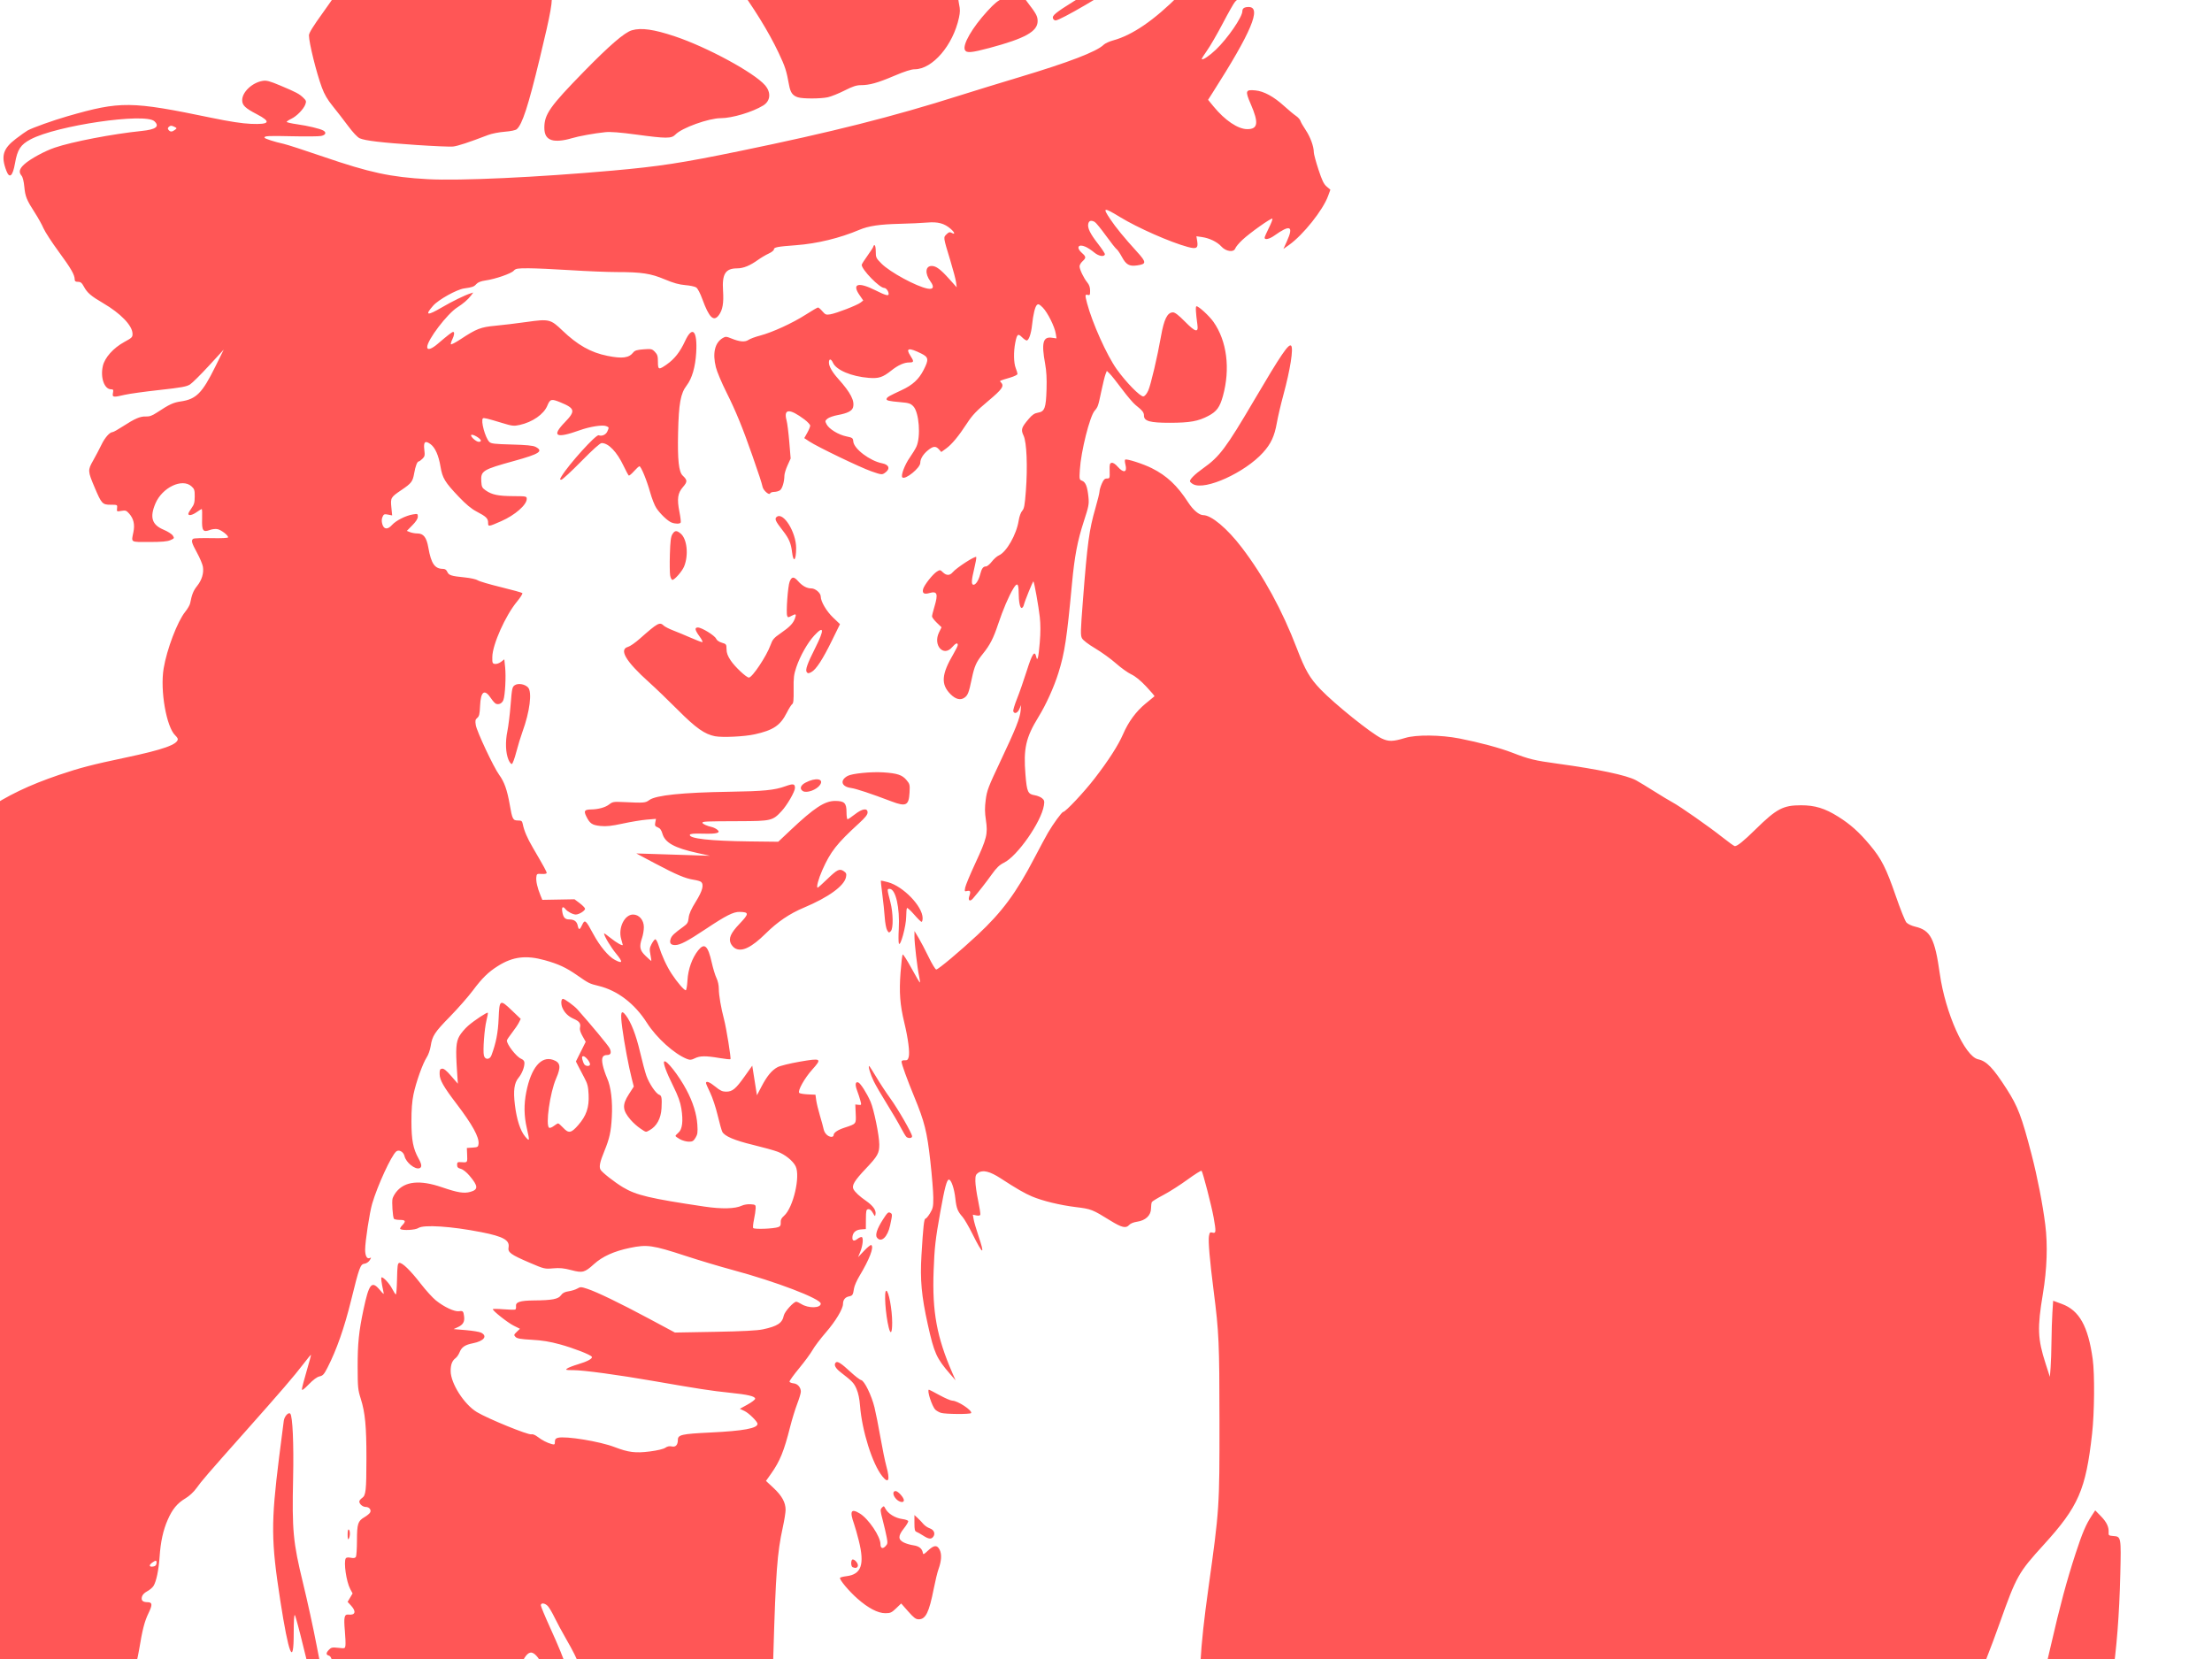 <?xml version="1.0"?><svg width="640" height="480" xmlns="http://www.w3.org/2000/svg">
 <g>
  <title>Layer 1</title>
  <path d="m-63.094,608.116c-12.474,-0.269 -16.379,-0.668 -16.91,-1.725c-0.338,-0.673 -0.75,-3.302 -1.754,-11.183c-0.396,-3.11 -1.086,-7.545 -1.532,-9.855c-1.062,-5.492 -1.032,-6.874 0.225,-10.469c1.811,-5.176 4.381,-17.544 4.433,-21.337c0.014,-1.03 -0.492,-3.828 -1.176,-6.506c-1.556,-6.086 -1.814,-9.191 -1.123,-13.512c0.295,-1.841 0.919,-7.641 1.388,-12.889c0.469,-5.248 1.111,-12.325 1.427,-15.726l0.575,-6.185l5.875,-10.778c3.231,-5.928 6.199,-11.653 6.595,-12.722c0.545,-1.473 0.714,-2.689 0.698,-5.022c-0.042,-5.91 -1.491,-10.841 -5.972,-20.32c-4.116,-8.706 -5.303,-12.295 -5.538,-16.743c-0.367,-6.936 1.711,-10.818 8.806,-16.454c1.816,-1.442 3.626,-3.081 4.023,-3.641c0.465,-0.656 1.237,-1.153 2.17,-1.398c1.1,-0.289 1.791,-0.807 2.87,-2.151c0.975,-1.215 1.675,-1.771 2.229,-1.771c0.924,0 1.583,-1.095 2.202,-3.659c0.458,-1.897 0.192,-2.834 -1.592,-5.598c-1.495,-2.316 -2.382,-4.95 -2.657,-7.885c-0.352,-3.756 -1.334,-7.151 -3.877,-13.396c-3.246,-7.973 -4.264,-11.906 -5.133,-19.822c-0.651,-5.931 -0.59,-10.376 0.164,-11.965c1.498,-3.16 7.496,-8.708 9.414,-8.708c1.364,0 2.508,-2.998 2.134,-5.594c-0.181,-1.26 -0.545,-1.916 -1.725,-3.112c-0.822,-0.834 -1.495,-1.82 -1.495,-2.192c0,-0.967 0.861,-1.587 1.846,-1.33c1.947,0.51 1.819,-3.385 -0.199,-6.034c-0.877,-1.152 -0.987,-1.55 -0.899,-3.272c0.087,-1.72 0.209,-2.015 0.99,-2.404c1.322,-0.659 1.763,-2.143 1.578,-5.311c-0.129,-2.2 -0.374,-3.155 -1.257,-4.895c-0.74,-1.458 -1.157,-2.851 -1.281,-4.279c-0.162,-1.862 -0.073,-2.315 0.738,-3.758c0.871,-1.549 0.94,-2.003 1.232,-8.09c0.585,-12.18 0.942,-14.886 2.715,-20.612c1.426,-4.606 3.116,-7.83 8.007,-15.278c5.528,-8.42 6.276,-9.258 8.251,-9.251c3.897,0.014 8.292,1.853 10.98,4.596c3.24,3.306 5.29,3.406 8.246,0.403c2.775,-2.819 4.216,-5.879 3.105,-6.595c-0.186,-0.12 -0.339,-0.449 -0.339,-0.732c0,-0.4 0.296,-0.464 1.337,-0.29c1.68,0.28 4.099,-0.848 9.167,-4.276c6.253,-4.229 12.482,-7.22 21.243,-10.2c5.927,-2.016 9.543,-2.956 19.246,-5.003c10.87,-2.293 15.083,-3.79 15.083,-5.359c0,-0.197 -0.321,-0.662 -0.714,-1.032c-2.588,-2.441 -4.437,-13.054 -3.379,-19.392c0.929,-5.566 3.99,-13.601 6.244,-16.392c0.683,-0.846 1.324,-1.959 1.425,-2.474c0.501,-2.568 0.94,-3.658 2.015,-4.999c1.375,-1.716 1.979,-3.724 1.677,-5.572c-0.119,-0.726 -0.887,-2.549 -1.709,-4.051c-1.572,-2.876 -1.761,-3.59 -1.07,-4.043c0.233,-0.153 2.596,-0.231 5.252,-0.175c2.98,0.063 4.829,-0.029 4.829,-0.242c0,-0.584 -1.961,-2.102 -3.033,-2.348c-0.571,-0.131 -1.546,-0.033 -2.226,0.223c-2.01,0.758 -2.383,0.235 -2.275,-3.19c0.05,-1.577 0.004,-2.868 -0.103,-2.868c-0.106,0 -0.754,0.398 -1.44,0.884c-1.297,0.919 -2.445,1.157 -2.445,0.507c0,-0.207 0.414,-0.943 0.921,-1.636c0.759,-1.038 0.923,-1.629 0.932,-3.364c0.01,-1.875 -0.093,-2.198 -0.94,-2.958c-2.693,-2.418 -8.467,0.335 -10.434,4.975c-1.692,3.989 -1.011,6.168 2.369,7.58c1.191,0.498 2.392,1.263 2.667,1.7c0.478,0.758 0.445,0.82 -0.715,1.325c-0.892,0.389 -2.53,0.53 -6.141,0.53c-5.519,0 -5.179,0.214 -4.547,-2.862c0.456,-2.218 0.062,-3.91 -1.252,-5.38c-0.788,-0.881 -1.048,-0.969 -2.24,-0.759c-1.327,0.234 -1.347,0.222 -1.235,-0.77c0.113,-1.006 0.11,-1.008 -1.852,-1.008c-2.38,0 -2.641,-0.281 -4.633,-4.988c-2.015,-4.762 -2.028,-5.001 -0.431,-7.818c0.745,-1.315 1.826,-3.368 2.401,-4.563c0.998,-2.074 2.405,-3.658 3.25,-3.658c0.216,0 1.53,-0.737 2.919,-1.638c3.507,-2.274 5.041,-2.934 6.659,-2.867c1.06,0.044 1.827,-0.227 3.204,-1.134c3.658,-2.407 4.722,-2.901 6.955,-3.231c4.433,-0.655 6.17,-2.408 9.943,-10.038l2.447,-4.948l-4.282,4.657c-2.355,2.561 -4.815,5 -5.466,5.42c-0.981,0.633 -2.501,0.908 -8.89,1.611c-4.239,0.467 -8.728,1.089 -9.976,1.383c-3.382,0.797 -3.685,0.751 -3.44,-0.525c0.176,-0.917 0.104,-1.06 -0.532,-1.06c-1.966,0 -3.163,-3.391 -2.388,-6.763c0.558,-2.428 3.045,-5.204 6.209,-6.933c2.289,-1.251 2.418,-1.386 2.369,-2.488c-0.103,-2.33 -3.475,-5.805 -8.469,-8.728c-3.55,-2.078 -4.628,-3.003 -5.595,-4.796c-0.595,-1.104 -0.946,-1.39 -1.703,-1.39c-0.708,0 -0.954,-0.172 -0.954,-0.664c0,-1.353 -1.052,-3.186 -4.591,-8.003c-1.996,-2.717 -3.994,-5.786 -4.44,-6.822c-0.446,-1.035 -1.547,-3.023 -2.448,-4.418c-2.43,-3.762 -2.835,-4.754 -3.101,-7.581c-0.148,-1.578 -0.455,-2.818 -0.794,-3.208c-0.903,-1.041 -0.656,-2.023 0.846,-3.364c1.72,-1.535 5.82,-3.766 8.767,-4.769c5.035,-1.714 16.739,-3.962 25.075,-4.816c4.202,-0.43 5.35,-1.295 3.739,-2.816c-2.67,-2.52 -28.276,1.224 -35.818,5.237c-2.919,1.553 -3.82,2.94 -4.518,6.952c-0.641,3.689 -1.578,4.518 -2.472,2.188c-1.648,-4.295 -1.013,-6.451 2.742,-9.305c1.436,-1.092 2.962,-2.175 3.39,-2.407c1.539,-0.834 7.436,-2.937 11.59,-4.132c15.292,-4.399 18.275,-4.367 41.509,0.451c5.361,1.112 8.957,1.664 11.521,1.77c5.452,0.225 5.944,-0.573 1.715,-2.778c-3.39,-1.767 -4.256,-2.595 -4.256,-4.069c0,-2.359 2.903,-5.095 5.93,-5.59c1.119,-0.183 2.014,0.055 5.126,1.364c4.62,1.943 5.463,2.391 6.647,3.538c0.82,0.794 0.888,1.018 0.573,1.891c-0.5,1.387 -2.509,3.449 -4.077,4.186c-0.727,0.342 -1.322,0.74 -1.322,0.885c0,0.145 1.334,0.453 2.965,0.685c3.204,0.455 6.653,1.277 7.616,1.815c1.004,0.56 0.699,1.319 -0.634,1.58c-0.679,0.133 -4.377,0.17 -8.217,0.083c-7.055,-0.16 -8.168,-0.108 -8.168,0.384c0,0.294 2.864,1.226 5.591,1.82c0.932,0.203 6.04,1.859 11.351,3.68c13.554,4.647 19.556,5.94 30.327,6.533c9.184,0.506 31.624,-0.535 53.369,-2.474c13.676,-1.22 20.022,-2.195 36.935,-5.676c26.658,-5.487 44.259,-9.933 63.534,-16.048c3.914,-1.242 11.614,-3.608 17.112,-5.257c14.568,-4.372 22.56,-7.439 24.605,-9.442c0.401,-0.393 1.624,-0.958 2.718,-1.254c5.577,-1.514 11.861,-5.821 19.169,-13.141c3.339,-3.344 5.501,-6.147 5.817,-7.543c0.287,-1.267 1.15,-1.486 3.137,-0.797c3.131,1.087 9.107,5.186 8.795,6.034c-0.099,0.268 -0.034,0.887 0.144,1.374c0.265,0.726 0.186,1.017 -0.433,1.604c-0.416,0.394 -1.013,0.965 -1.327,1.268c-0.314,0.303 -1.915,3.117 -3.558,6.252c-1.643,3.135 -3.719,6.715 -4.613,7.956c-0.894,1.24 -1.557,2.327 -1.472,2.416c0.305,0.318 2.203,-0.958 4.066,-2.733c3.398,-3.239 7.673,-9.45 7.673,-11.147c0,-0.822 0.582,-1.207 1.824,-1.207c3.83,0 0.783,7.242 -10.445,24.822l-1.295,2.027l1.567,1.913c3.315,4.046 7.081,6.578 9.786,6.578c3.093,0 3.345,-1.826 0.998,-7.235c-1.677,-3.866 -1.548,-4.248 1.34,-3.975c2.452,0.232 5.311,1.791 8.351,4.556c1.252,1.138 2.765,2.397 3.362,2.797c0.597,0.401 1.184,1.05 1.304,1.443c0.12,0.393 0.815,1.605 1.546,2.693c1.335,1.987 2.331,4.723 2.335,6.412c0.001,0.499 0.601,2.732 1.333,4.962c1.054,3.21 1.553,4.243 2.396,4.961l1.065,0.906l-0.663,1.818c-1.497,4.108 -7.246,11.31 -11.324,14.187l-1.6,1.128l1.006,-2.219c2.012,-4.437 0.96,-4.912 -3.629,-1.639c-1.438,1.026 -2.819,1.33 -2.819,0.62c0,-0.215 0.555,-1.491 1.233,-2.837c0.678,-1.346 1.134,-2.55 1.014,-2.676c-0.291,-0.303 -6.479,4.078 -8.694,6.156c-0.961,0.901 -1.88,2.003 -2.042,2.449c-0.447,1.226 -2.714,0.908 -4.034,-0.566c-1.175,-1.312 -3.442,-2.411 -5.612,-2.721l-1.594,-0.228l0.228,1.407c0.331,2.044 -0.191,2.368 -2.722,1.686c-5.058,-1.363 -14.457,-5.507 -19.597,-8.64c-4.796,-2.924 -5.147,-2.855 -2.866,0.56c1.609,2.408 4.138,5.495 7.726,9.432c2.841,3.117 2.843,3.6 0.018,3.994c-2.208,0.308 -3.129,-0.212 -4.34,-2.45c-0.58,-1.071 -1.264,-2.078 -1.52,-2.236c-0.256,-0.159 -1.65,-1.922 -3.097,-3.919c-1.447,-1.997 -2.909,-3.786 -3.249,-3.976c-1.011,-0.564 -1.653,-0.396 -1.866,0.489c-0.292,1.214 0.518,2.886 2.849,5.881c1.135,1.458 2.017,2.81 1.962,3.004c-0.234,0.818 -1.812,0.536 -3.117,-0.559c-0.736,-0.617 -1.851,-1.35 -2.478,-1.629c-2.127,-0.945 -2.828,0.23 -1.062,1.78c1.236,1.085 1.26,1.428 0.169,2.417c-0.466,0.423 -0.847,1.08 -0.847,1.461c0,0.896 1.212,3.421 2.243,4.672c0.556,0.674 0.806,1.414 0.806,2.378c0,1.226 -0.084,1.377 -0.678,1.215c-0.803,-0.219 -0.825,0.043 -0.203,2.399c1.503,5.694 5.715,15.071 8.574,19.089c2.697,3.79 6.831,8.005 7.721,7.872c0.426,-0.064 0.952,-0.697 1.407,-1.692c0.729,-1.597 2.654,-9.788 3.697,-15.726c0.866,-4.935 1.849,-6.891 3.462,-6.891c0.581,0 1.64,0.818 3.489,2.695c2.99,3.034 3.904,3.271 3.583,0.927c-0.492,-3.581 -0.583,-5.389 -0.271,-5.389c0.663,0 3.701,2.794 4.916,4.521c3.89,5.526 4.912,13.556 2.731,21.454c-0.893,3.233 -1.808,4.481 -4.214,5.748c-2.962,1.558 -5.36,1.986 -11.172,1.993c-5.711,0.006 -7.455,-0.477 -7.455,-2.068c0,-0.935 -0.427,-1.473 -2.465,-3.101c-0.663,-0.53 -2.421,-2.597 -3.908,-4.594c-1.487,-1.997 -3.079,-3.996 -3.539,-4.442l-0.836,-0.811l-0.385,0.987c-0.212,0.543 -0.764,2.786 -1.227,4.986c-0.899,4.271 -0.96,4.447 -1.92,5.564c-1.411,1.641 -3.942,11.728 -4.27,17.021c-0.177,2.854 -0.166,2.912 0.672,3.244c1.012,0.401 1.518,1.73 1.817,4.769c0.195,1.988 0.072,2.631 -1.337,6.945c-1.841,5.638 -2.692,10.107 -3.429,18.007c-1.483,15.897 -2.12,20.089 -3.932,25.872c-1.299,4.147 -3.575,9.167 -5.783,12.756c-3.648,5.932 -4.371,9.153 -3.746,16.693c0.417,5.037 0.679,5.604 2.75,5.949c0.715,0.119 1.641,0.505 2.058,0.858c0.651,0.55 0.726,0.848 0.523,2.096c-0.772,4.763 -7.655,14.628 -11.547,16.548c-1.317,0.65 -2.142,1.438 -3.515,3.358c-1.686,2.358 -3.822,5.092 -5.466,7c-0.914,1.06 -1.519,0.577 -1.014,-0.809c0.44,-1.206 0.224,-1.61 -0.721,-1.353c-0.671,0.183 -0.712,0.101 -0.507,-1.005c0.123,-0.662 1.441,-3.828 2.93,-7.035c3.33,-7.173 3.656,-8.499 3.065,-12.459c-0.34,-2.283 -0.353,-3.596 -0.056,-5.899c0.348,-2.697 0.728,-3.693 4.237,-11.121c4.458,-9.436 5.676,-12.486 5.866,-14.696l0.137,-1.59l-0.507,1.149c-0.523,1.184 -1.439,1.525 -1.759,0.655c-0.1,-0.271 0.385,-1.901 1.076,-3.622c0.692,-1.721 1.96,-5.356 2.818,-8.077c1.568,-4.972 2.297,-6.051 2.746,-4.068c0.344,1.522 0.657,0.257 1.023,-4.142c0.242,-2.903 0.243,-5.21 0.004,-7.373c-0.335,-3.031 -1.585,-10.034 -1.838,-10.297c-0.144,-0.15 -2.492,5.616 -2.787,6.844c-0.111,0.459 -0.393,0.835 -0.628,0.835c-0.488,0 -0.843,-1.834 -0.856,-4.417c-0.014,-2.718 -0.431,-3.042 -1.546,-1.199c-1.319,2.179 -3.004,6.13 -4.407,10.334c-1.36,4.076 -2.353,6.005 -4.393,8.534c-1.93,2.393 -2.456,3.574 -3.222,7.232c-0.853,4.075 -1.14,4.808 -2.158,5.504c-1.157,0.79 -2.556,0.416 -4.033,-1.08c-2.798,-2.834 -2.573,-5.729 0.904,-11.635c0.68,-1.155 1.236,-2.308 1.236,-2.562c0,-0.772 -0.636,-0.522 -1.633,0.642c-2.503,2.922 -5.605,-0.57 -3.795,-4.271l0.73,-1.492l-1.378,-1.327c-0.758,-0.73 -1.376,-1.55 -1.374,-1.823c0.002,-0.273 0.307,-1.504 0.678,-2.736c1.151,-3.83 0.845,-4.673 -1.457,-4.01c-1.503,0.433 -2.094,0.065 -1.808,-1.126c0.277,-1.151 2.791,-4.351 4.01,-5.103c0.87,-0.537 0.962,-0.526 1.716,0.213c1.008,0.988 1.993,0.994 2.818,0.017c1.156,-1.368 6.734,-4.962 6.847,-4.411c0.056,0.274 -0.211,1.776 -0.593,3.337c-0.827,3.38 -0.884,4.665 -0.206,4.665c0.659,0 1.482,-1.284 1.924,-3.004c0.443,-1.721 0.864,-2.297 1.678,-2.297c0.341,0 1.101,-0.624 1.688,-1.386c0.587,-0.762 1.51,-1.577 2.051,-1.811c2.197,-0.949 5.097,-6.04 5.722,-10.045c0.189,-1.214 0.607,-2.381 1.012,-2.831c0.578,-0.642 0.75,-1.559 1.066,-5.687c0.543,-7.101 0.255,-14.162 -0.656,-16.082c-0.83,-1.749 -0.648,-2.33 1.519,-4.877c0.99,-1.164 1.64,-1.596 2.657,-1.769c1.935,-0.328 2.303,-1.333 2.468,-6.755c0.095,-3.103 -0.026,-5.297 -0.407,-7.372c-1.107,-6.038 -0.635,-7.912 1.904,-7.557l1.387,0.194l-0.214,-1.379c-0.31,-2.003 -2.37,-6.136 -3.753,-7.531c-0.971,-0.979 -1.286,-1.124 -1.686,-0.778c-0.554,0.48 -1.1,2.719 -1.429,5.869c-0.258,2.465 -0.94,4.418 -1.544,4.418c-0.232,0 -0.851,-0.428 -1.375,-0.952c-1.148,-1.147 -1.427,-0.918 -1.929,1.588c-0.525,2.624 -0.467,5.873 0.133,7.37c0.28,0.698 0.508,1.458 0.508,1.689c0,0.231 -0.953,0.703 -2.118,1.048c-3.296,0.978 -3.126,0.892 -2.683,1.355c1.041,1.086 0.438,1.966 -3.755,5.483c-3.333,2.795 -4.518,4.044 -6.015,6.337c-2.488,3.814 -4.419,6.144 -6.093,7.354l-1.382,0.999l-0.681,-0.762c-0.904,-1.012 -1.653,-0.961 -3.111,0.21c-1.438,1.155 -2.288,2.528 -2.288,3.696c0,1.465 -4.4,5.02 -5.192,4.195c-0.491,-0.513 0.693,-3.664 2.155,-5.733c0.736,-1.041 1.594,-2.45 1.907,-3.13c1.329,-2.89 0.796,-9.945 -0.885,-11.697c-0.785,-0.818 -1.294,-0.986 -3.601,-1.184c-3.53,-0.303 -4.287,-0.487 -4.124,-1.003c0.154,-0.484 0.703,-0.799 4.35,-2.494c3.172,-1.474 4.965,-3.122 6.355,-5.841c1.556,-3.044 1.458,-3.688 -0.723,-4.765c-3.587,-1.77 -4.553,-1.575 -3.119,0.629c1.106,1.7 1.065,1.97 -0.302,1.97c-1.499,0 -3.245,0.783 -5.175,2.319c-2.509,1.997 -3.651,2.37 -6.557,2.141c-4.979,-0.393 -9.385,-2.246 -10.342,-4.35c-0.564,-1.241 -1.179,-1.278 -1.179,-0.072c0,1.097 0.956,2.762 2.705,4.712c3.601,4.013 4.826,6.405 4.25,8.299c-0.305,1.003 -1.656,1.672 -4.366,2.165c-1.245,0.226 -2.604,0.703 -3.019,1.059c-0.709,0.608 -0.724,0.708 -0.24,1.631c0.715,1.363 3.409,3.011 5.698,3.485c1.806,0.374 1.925,0.462 2.024,1.507c0.2,2.109 4.809,5.588 8.31,6.273c2.122,0.415 2.468,1.662 0.779,2.816c-0.791,0.54 -1.008,0.513 -3.866,-0.486c-3.274,-1.144 -15.599,-7.077 -17.96,-8.645l-1.449,-0.962l0.856,-1.523c0.471,-0.838 0.856,-1.772 0.856,-2.077c0,-0.305 -0.744,-1.112 -1.654,-1.793c-4.323,-3.239 -6.106,-3.151 -5.181,0.255c0.216,0.796 0.571,3.605 0.788,6.242l0.395,4.795l-0.901,1.987c-0.496,1.093 -0.905,2.434 -0.909,2.98c-0.014,1.73 -0.588,3.68 -1.233,4.19c-0.343,0.271 -1.106,0.497 -1.696,0.504c-0.59,0.006 -1.133,0.2 -1.207,0.431c-0.209,0.654 -1.919,-0.796 -2.162,-1.833c-0.33,-1.408 -0.963,-3.35 -2.94,-9.012c-2.861,-8.195 -4.824,-12.99 -7.527,-18.385c-1.366,-2.726 -2.74,-5.986 -3.054,-7.245c-1.021,-4.095 -0.315,-7.114 1.98,-8.473c0.808,-0.478 1.05,-0.466 2.508,0.129c2.392,0.975 3.93,1.101 4.948,0.405c0.477,-0.326 1.98,-0.883 3.341,-1.238c3.527,-0.921 9.39,-3.609 13.183,-6.043c1.79,-1.149 3.404,-2.089 3.587,-2.089c0.183,0 0.755,0.495 1.271,1.099c0.842,0.986 1.077,1.076 2.28,0.876c1.772,-0.295 7.782,-2.625 8.762,-3.396l0.773,-0.608l-1.101,-1.599c-2.243,-3.257 -0.336,-3.827 4.576,-1.369c2.997,1.5 3.874,1.746 3.874,1.086c0,-0.769 -0.72,-1.744 -1.287,-1.744c-1.352,0 -6.506,-5.299 -6.506,-6.688c0,-0.188 0.762,-1.393 1.694,-2.677c0.932,-1.284 1.694,-2.485 1.694,-2.669c0,-0.184 0.153,-0.335 0.339,-0.335c0.186,0 0.339,0.824 0.339,1.832c0,1.729 0.093,1.925 1.651,3.491c2.47,2.484 10.101,6.623 13.34,7.236c1.694,0.321 2.006,-0.471 0.822,-2.09c-1.658,-2.268 -1.471,-4.465 0.38,-4.46c1.263,0.003 2.556,0.966 5.08,3.783l2.149,2.399l-0.188,-1.461c-0.103,-0.803 -0.858,-3.666 -1.678,-6.361c-2.06,-6.771 -2.034,-6.592 -1.081,-7.526c0.668,-0.655 0.932,-0.723 1.518,-0.396c1.051,0.586 0.867,-0.135 -0.294,-1.153c-1.839,-1.614 -3.701,-2.115 -6.851,-1.844c-1.55,0.134 -5.051,0.295 -7.78,0.359c-5.921,0.138 -9.139,0.612 -11.793,1.736c-5.675,2.405 -12.234,4 -18.308,4.453c-5.508,0.41 -6.448,0.594 -6.448,1.259c0,0.261 -0.681,0.789 -1.514,1.174c-0.832,0.384 -2.205,1.195 -3.051,1.801c-2.378,1.706 -4.255,2.465 -6.119,2.473c-3.327,0.015 -4.342,1.644 -4.024,6.454c0.238,3.603 -0.113,5.614 -1.245,7.113c-1.48,1.963 -2.797,0.67 -4.737,-4.653c-0.641,-1.76 -1.359,-3.121 -1.796,-3.404c-0.4,-0.26 -1.824,-0.561 -3.164,-0.668c-1.754,-0.141 -3.411,-0.605 -5.906,-1.655c-4.076,-1.714 -6.689,-2.113 -13.852,-2.117c-2.703,-0.001 -8.726,-0.247 -13.385,-0.545c-4.659,-0.298 -10.128,-0.546 -12.154,-0.551c-3.263,-0.008 -3.756,0.073 -4.32,0.704c-0.746,0.835 -5.315,2.414 -8.158,2.82c-1.344,0.192 -2.203,0.528 -2.663,1.043c-0.687,0.77 -1.124,0.927 -3.514,1.263c-2.169,0.306 -7.415,3.223 -8.981,4.995c-2.516,2.847 -1.751,2.997 2.516,0.495c2.96,-1.736 6.603,-3.517 8.274,-4.044l0.819,-0.259l-0.679,0.9c-0.839,1.113 -2.259,2.339 -3.913,3.382c-2.948,1.858 -8.737,9.471 -8.737,11.49c0,0.998 1.235,0.62 3.047,-0.933c2.835,-2.429 4.15,-3.446 4.458,-3.446c0.45,0 0.34,0.991 -0.24,2.162c-0.291,0.587 -0.48,1.218 -0.421,1.404c0.059,0.185 1.326,-0.467 2.816,-1.45c4.594,-3.032 5.827,-3.509 10.079,-3.903c2.096,-0.194 6.16,-0.684 9.032,-1.089c6.475,-0.913 6.931,-0.805 10.302,2.428c4.434,4.252 8.256,6.411 13.056,7.372c4.356,0.873 6.251,0.618 7.515,-1.01c0.416,-0.536 1.098,-0.739 2.951,-0.877c2.252,-0.168 2.467,-0.12 3.285,0.733c0.731,0.762 0.875,1.237 0.875,2.873c0,2.35 0.214,2.411 2.596,0.737c2.215,-1.556 3.817,-3.605 5.259,-6.729c2.119,-4.589 3.598,-3.057 3.221,3.335c-0.245,4.156 -1.21,7.489 -2.749,9.495c-1.771,2.309 -2.3,5.209 -2.491,13.664c-0.178,7.885 0.195,11.358 1.335,12.434c1.389,1.311 1.4,1.771 0.078,3.297c-1.539,1.777 -1.772,3.428 -1.02,7.223c0.3,1.512 0.46,2.892 0.356,3.067c-0.247,0.416 -1.577,0.407 -2.65,-0.019c-1.121,-0.444 -3.272,-2.491 -4.396,-4.184c-0.494,-0.744 -1.292,-2.768 -1.773,-4.497c-0.979,-3.523 -2.647,-7.591 -3.113,-7.591c-0.168,0 -0.873,0.64 -1.567,1.421c-0.693,0.782 -1.377,1.346 -1.519,1.255c-0.142,-0.092 -0.809,-1.328 -1.482,-2.747c-1.945,-4.1 -4.378,-6.644 -6.356,-6.644c-0.465,0 -2.539,1.855 -5.925,5.301c-2.865,2.916 -5.451,5.301 -5.747,5.301c-0.479,0 -0.474,-0.106 0.049,-0.972c2.091,-3.465 9.991,-12.195 10.758,-11.888c0.91,0.364 2.091,-0.158 2.506,-1.108c0.521,-1.193 0.52,-1.198 -0.365,-1.546c-1.062,-0.418 -4.699,0.155 -7.621,1.202c-6.917,2.477 -8.255,1.766 -4.324,-2.297c3.163,-3.27 2.992,-4.03 -1.306,-5.79c-2.584,-1.058 -2.952,-0.961 -3.756,0.991c-1.018,2.472 -4.3,4.755 -7.999,5.564c-1.699,0.372 -2.152,0.321 -5.076,-0.571c-4.302,-1.312 -5.345,-1.561 -5.566,-1.33c-0.661,0.689 0.659,5.553 1.842,6.786c0.509,0.531 1.448,0.643 6.484,0.777c4.176,0.111 6.177,0.304 6.881,0.664c2.429,1.245 1.219,2.049 -6.142,4.081c-9.232,2.549 -9.719,2.857 -9.525,6.015c0.091,1.482 0.251,1.8 1.257,2.505c1.801,1.262 3.614,1.645 7.912,1.668c3.878,0.021 3.981,0.042 3.981,0.805c0,1.723 -3.403,4.696 -7.365,6.435c-3.747,1.644 -3.817,1.652 -3.817,0.459c0,-1.252 -0.553,-1.79 -3.34,-3.243c-1.504,-0.785 -3.066,-2.084 -5.179,-4.306c-3.981,-4.187 -4.696,-5.368 -5.245,-8.66c-0.544,-3.26 -1.545,-5.525 -2.881,-6.517c-1.562,-1.16 -2.086,-0.704 -1.814,1.573c0.202,1.69 0.142,1.981 -0.548,2.652c-0.426,0.414 -0.894,0.753 -1.038,0.753c-0.453,0 -0.974,1.333 -1.344,3.444c-0.422,2.402 -0.78,2.872 -3.686,4.839c-3.099,2.098 -3.185,2.246 -2.913,5.017l0.229,2.333l-1.2,-0.235c-1.06,-0.207 -1.245,-0.131 -1.589,0.657c-0.264,0.605 -0.288,1.264 -0.073,2.048c0.44,1.606 1.539,1.72 2.818,0.292c1.144,-1.277 3.981,-2.713 6.032,-3.052c1.372,-0.227 1.44,-0.197 1.44,0.648c0,0.592 -0.529,1.423 -1.592,2.501l-1.592,1.614l0.937,0.371c0.515,0.204 1.467,0.371 2.116,0.371c1.773,0 2.655,1.136 3.17,4.083c0.814,4.658 1.859,6.165 4.277,6.165c0.552,0 0.958,0.288 1.206,0.856c0.439,1.005 1.144,1.229 5.085,1.619c1.612,0.16 3.29,0.534 3.727,0.833c0.437,0.299 3.459,1.19 6.714,1.98c3.255,0.79 6.04,1.564 6.188,1.718c0.148,0.155 -0.542,1.258 -1.533,2.452c-3.337,4.018 -7.089,12.406 -7.151,15.986c-0.031,1.792 0.03,1.953 0.775,2.063c0.445,0.066 1.234,-0.208 1.753,-0.609l0.944,-0.728l0.242,2.354c0.274,2.67 -0.014,8.055 -0.503,9.395c-0.351,0.962 -1.301,1.453 -2.152,1.113c-0.29,-0.116 -0.934,-0.824 -1.432,-1.572c-1.883,-2.834 -2.985,-2.071 -3.171,2.195c-0.103,2.36 -0.248,2.985 -0.805,3.455c-0.574,0.484 -0.641,0.812 -0.433,2.095c0.302,1.862 5.172,12.215 6.778,14.409c1.477,2.017 2.304,4.352 3.042,8.589c0.74,4.249 0.921,4.597 2.389,4.597c1,0 1.196,0.14 1.367,0.972c0.417,2.035 1.267,4.032 2.923,6.87c3.317,5.686 4.006,6.947 4.006,7.332c0,0.237 -0.564,0.352 -1.44,0.294c-1.371,-0.09 -1.446,-0.044 -1.555,0.959c-0.124,1.137 0.328,3.108 1.195,5.214l0.543,1.32l4.655,-0.083l4.655,-0.083l1.48,1.112c0.814,0.611 1.52,1.327 1.569,1.59c0.104,0.557 -1.702,1.715 -2.675,1.715c-0.824,0 -2.397,-0.825 -2.987,-1.567c-0.748,-0.94 -1.137,-0.64 -0.926,0.715c0.261,1.676 0.779,2.266 1.988,2.266c1.444,0 2.222,0.554 2.477,1.764c0.293,1.39 0.595,1.341 1.304,-0.208c0.745,-1.629 1.036,-1.391 3.172,2.599c1.896,3.541 4.397,6.549 6.276,7.549c2.279,1.213 2.401,0.668 0.395,-1.762c-1.577,-1.911 -3.523,-5.164 -3.523,-5.889c0,-0.117 0.877,0.497 1.948,1.364c1.637,1.325 3.483,2.357 3.47,1.94c-0.002,-0.062 -0.211,-0.828 -0.464,-1.702c-0.921,-3.185 0.967,-7.068 3.437,-7.068c1.754,0 3.13,1.599 3.13,3.639c0,0.865 -0.229,2.249 -0.508,3.075c-0.889,2.627 -0.699,3.614 1.009,5.256c0.834,0.802 1.571,1.459 1.636,1.459c0.065,0 -0.04,-0.808 -0.234,-1.796c-0.306,-1.557 -0.264,-1.965 0.313,-3.068c0.366,-0.7 0.841,-1.331 1.056,-1.403c0.219,-0.073 0.648,0.692 0.977,1.743c0.936,2.989 2.345,6.049 3.813,8.283c1.578,2.401 3.571,4.722 4.056,4.722c0.184,0 0.41,-1.312 0.501,-2.915c0.182,-3.2 1.368,-6.493 3.118,-8.658c1.811,-2.241 2.81,-1.332 3.901,3.548c0.382,1.709 0.999,3.73 1.372,4.492c0.408,0.833 0.678,2.083 0.678,3.135c0,1.806 0.636,5.523 1.511,8.824c0.661,2.495 2.076,11.276 1.854,11.507c-0.096,0.1 -1.54,-0.05 -3.209,-0.333c-3.959,-0.67 -5.624,-0.65 -7.104,0.086c-1.002,0.498 -1.393,0.53 -2.266,0.187c-3.657,-1.44 -8.822,-6.095 -11.586,-10.442c-3.541,-5.569 -8.514,-9.37 -13.992,-10.695c-2.643,-0.639 -2.851,-0.743 -6.208,-3.084c-3.166,-2.209 -5.371,-3.236 -9.296,-4.333c-5.458,-1.525 -9.266,-1.067 -13.575,1.633c-2.814,1.763 -4.579,3.488 -7.325,7.157c-1.338,1.787 -4.297,5.157 -6.577,7.49c-4.493,4.597 -5.129,5.57 -5.596,8.564c-0.169,1.085 -0.685,2.544 -1.146,3.242c-1.149,1.739 -3.1,7.206 -3.829,10.728c-0.419,2.026 -0.6,4.415 -0.594,7.859c0.009,5.361 0.488,7.852 2.051,10.665c0.946,1.702 1.035,2.524 0.306,2.816c-1.27,0.508 -3.942,-1.639 -4.365,-3.509c-0.278,-1.231 -1.637,-1.979 -2.397,-1.321c-1.45,1.255 -5.38,9.791 -6.953,15.102c-0.737,2.488 -2.033,10.956 -2.035,13.289c-0.001,1.774 0.511,2.76 1.275,2.455c0.549,-0.219 0.551,-0.177 0.041,0.632c-0.307,0.486 -0.951,0.916 -1.468,0.981c-1.233,0.153 -1.537,0.979 -3.925,10.664c-1.961,7.955 -4.174,14.26 -6.817,19.426c-0.992,1.939 -1.34,2.322 -2.294,2.526c-0.732,0.156 -1.821,0.959 -3.118,2.297c-1.386,1.431 -1.993,1.867 -1.993,1.433c0,-0.343 0.613,-2.707 1.363,-5.253c0.749,-2.546 1.32,-4.673 1.269,-4.727c-0.052,-0.054 -1.045,1.149 -2.207,2.672c-2.631,3.449 -6.452,7.892 -16.87,19.616c-10.853,12.212 -12.535,14.163 -14.074,16.311c-0.79,1.103 -2.034,2.257 -3.155,2.926c-2.382,1.422 -3.787,3.116 -5.142,6.201c-1.336,3.041 -2.064,6.37 -2.36,10.786c-0.253,3.764 -0.95,7.083 -1.758,8.37c-0.297,0.472 -1.124,1.17 -1.838,1.55c-0.829,0.441 -1.378,1.022 -1.519,1.608c-0.257,1.067 0.246,1.534 1.661,1.543c1.367,0.008 1.435,0.725 0.29,3.089c-1.197,2.472 -1.777,4.712 -2.77,10.699c-0.403,2.43 -1.191,5.61 -1.752,7.068c-0.959,2.496 -1.04,3.092 -1.391,10.249c-0.205,4.179 -0.375,11.653 -0.377,16.61c-0.004,8.692 0.034,9.22 1.081,14.886c0.597,3.231 1.622,7.657 2.276,9.836c1.353,4.5 1.406,5.095 0.636,7.102c-0.422,1.101 -0.502,2.032 -0.336,3.902c0.281,3.151 2.781,11.103 4.95,15.74c1.469,3.142 1.86,3.694 3.193,4.509c1.119,0.684 2.03,1.742 3.462,4.018c2.807,4.463 2.835,4.492 3.438,3.594l0.492,-0.733l0.844,0.821c1.214,1.181 2.016,3.008 2.3,5.238c0.418,3.286 0.93,4.156 3.036,5.162c2.203,1.052 3.6,1.008 4.078,-0.126c0.685,-1.627 1.822,-0.832 4.044,2.827c0.679,1.118 1.349,2.032 1.489,2.032c0.14,0 1.089,-0.891 2.107,-1.98c1.019,-1.089 4.216,-4.023 7.104,-6.52c2.889,-2.497 5.756,-5.184 6.372,-5.971c2.322,-2.968 2.924,-1.62 2.912,6.52c-0.013,8.042 -0.546,10.595 -2.859,13.679c-0.927,1.236 -1.671,2.601 -1.674,3.072c-0.004,0.466 0.399,1.714 0.896,2.772c0.906,1.931 1.195,2.163 4.108,3.29c0.613,0.237 1.263,0.721 1.444,1.075c0.516,1.005 -0.551,1.369 -5.191,1.772c-4.996,0.434 -132.205,0.708 -150.02,0.324zm108.371,-155.769c0.127,-0.936 -0.187,-0.999 -1.219,-0.245c-1.029,0.752 -0.946,1.287 0.179,1.152c0.667,-0.08 0.963,-0.338 1.04,-0.907zm93.839,-324.948c-0.191,-0.598 -2.183,-1.777 -2.699,-1.598c-0.631,0.219 1.259,2.037 2.118,2.037c0.424,0 0.663,-0.181 0.581,-0.438zm-88.509,-89.824c0.632,-0.482 0.623,-0.514 -0.264,-0.935c-0.735,-0.349 -1.023,-0.346 -1.441,0.016c-0.398,0.344 -0.431,0.567 -0.138,0.935c0.49,0.616 1.02,0.612 1.843,-0.016zm58.774,570.449c-1.067,-0.402 -1.204,-0.606 -1.368,-2.037c-0.1,-0.875 -0.454,-2.016 -0.786,-2.537c-0.587,-0.92 -0.584,-0.957 0.102,-1.341c0.388,-0.217 1.826,-0.443 3.194,-0.504c1.369,-0.06 2.664,-0.223 2.879,-0.361c0.215,-0.138 0.899,-1.076 1.52,-2.084c1.579,-2.563 2.942,-3.868 6.731,-6.447c3.589,-2.443 7.953,-6.677 8.901,-8.638c0.516,-1.066 0.241,-0.878 -1.981,1.357c-1.419,1.426 -2.772,2.524 -3.008,2.438c-0.316,-0.115 -0.4,-1.048 -0.319,-3.565c0.105,-3.239 0.075,-3.41 -0.584,-3.41c-0.394,0 -1.909,1.165 -3.499,2.691c-4.364,4.188 -12.306,9.381 -13.57,8.875c-0.301,-0.12 -0.727,-0.844 -0.946,-1.608c-0.329,-1.146 -0.302,-1.69 0.152,-3.111c1.09,-3.405 3.731,-6.626 25.041,-30.539c3.731,-4.187 6.48,-7.734 6.211,-8.014c-0.372,-0.388 -2.045,1.073 -7.186,6.273c-3.036,3.071 -5.841,5.689 -6.233,5.819c-1.809,0.599 -2.262,-1.937 -0.765,-4.286c1.663,-2.609 5.946,-7.498 8.893,-10.15c5.347,-4.812 9.395,-7.222 14.014,-8.346c3.712,-0.903 6.383,-1.969 11.1,-4.433c4.92,-2.569 7.678,-4.255 10.578,-6.463c1.273,-0.969 2.994,-1.961 3.825,-2.204c0.834,-0.244 1.808,-0.836 2.176,-1.323c1.582,-2.097 2.399,-7.92 1.679,-11.962c-0.238,-1.336 -2.012,-8.233 -3.943,-15.328c-3.738,-13.737 -4.528,-15.861 -8.393,-22.58c-1.186,-2.061 -2.693,-4.861 -3.35,-6.222c-0.657,-1.361 -1.519,-2.832 -1.915,-3.269c-0.829,-0.913 -2.051,-1.061 -2.051,-0.249c0,0.301 1.209,3.213 2.688,6.471c4.76,10.491 6.051,14.349 10.833,32.387c3.395,12.802 3.354,12.568 2.374,13.743c-0.965,1.157 -1.181,1.154 -1.73,-0.027c-0.243,-0.522 -1.204,-1.412 -2.136,-1.977c-2.035,-1.233 -3.133,-2.247 -3.72,-3.434c-0.24,-0.486 -1.754,-6.423 -3.363,-13.194c-3.17,-13.337 -4.444,-17.345 -6.121,-19.252c-1.33,-1.513 -2.337,-1.386 -3.521,0.445c-1.167,1.804 -2.688,6.686 -3.267,10.488c-0.278,1.822 -0.724,4.14 -0.991,5.15c-0.267,1.01 -0.735,4.961 -1.039,8.781c-0.568,7.138 -0.883,8.805 -1.615,8.558c-0.703,-0.237 -1.665,-4.804 -1.49,-7.072c0.204,-2.642 -0.194,-2.361 -1.839,1.301c-1.552,3.455 -2.864,7.687 -3.33,10.745c-0.311,2.041 -0.482,2.369 -1.926,3.694c-0.871,0.8 -1.77,1.914 -1.996,2.476l-0.412,1.022l-1.04,-1.316c-1.434,-1.814 -2.101,-1.548 -5.487,2.182c-3.846,4.238 -6.173,7.752 -6.044,9.127c0.151,1.607 0.982,1.491 3.089,-0.432c2.124,-1.939 4.146,-3.188 4.522,-2.795c0.723,0.754 -3.203,5.719 -7.236,9.153c-1.269,1.081 -3.299,2.558 -4.511,3.283c-2.928,1.752 -9.92,9.145 -13.041,13.787c-2.884,4.291 -5.342,7.083 -7.02,7.976c-0.693,0.369 -1.342,0.67 -1.442,0.67c-0.481,0 -0.018,-1.312 1.877,-5.33c2.591,-5.49 3.422,-8.098 4.536,-14.224c0.489,-2.688 1.592,-7.857 2.451,-11.485c1.3,-5.489 1.568,-7.192 1.594,-10.132c0.037,-4.178 -0.201,-4.817 -3.24,-8.677c-1.139,-1.447 -2.373,-3.347 -2.742,-4.222c-0.369,-0.875 -1.569,-3.697 -2.667,-6.272c-4.858,-11.393 -6.495,-16.377 -9.658,-29.416c-1.202,-4.953 -2.332,-9.16 -2.512,-9.347c-0.21,-0.219 -0.327,1.641 -0.327,5.207c0,9.884 -1.441,6.38 -3.894,-9.471c-2.663,-17.204 -2.705,-22.372 -0.34,-41.348c0.654,-5.248 1.268,-10.037 1.363,-10.642c0.207,-1.312 1.362,-2.559 1.876,-2.023c0.681,0.71 1.035,8.775 0.82,18.673c-0.33,15.16 -0.013,18.519 2.855,30.286c1.294,5.306 3.058,13.385 3.921,17.953c1.732,9.165 2.383,11.662 3.042,11.662c0.591,0 1.12,-1.51 1.392,-3.971c0.297,-2.695 -0.024,-4.382 -0.878,-4.615c-0.864,-0.236 -0.848,-0.769 0.052,-1.708c0.629,-0.656 0.974,-0.725 2.689,-0.538c1.949,0.212 1.969,0.205 2.074,-0.75c0.059,-0.53 -0.018,-2.381 -0.171,-4.112c-0.356,-4.043 -0.169,-4.887 1.053,-4.753c1.974,0.216 2.297,-0.891 0.752,-2.577l-1.014,-1.107l0.721,-1.217l0.721,-1.217l-0.689,-1.294c-1.129,-2.122 -1.943,-7.751 -1.282,-8.866c0.151,-0.254 0.678,-0.316 1.435,-0.168c0.847,0.166 1.283,0.091 1.493,-0.254c0.163,-0.269 0.301,-2.397 0.307,-4.729c0.012,-4.857 0.265,-5.645 2.179,-6.764c0.725,-0.424 1.459,-1.032 1.63,-1.351c0.411,-0.765 -0.261,-1.603 -1.285,-1.603c-0.857,0 -1.846,-0.844 -1.846,-1.575c0,-0.255 0.36,-0.71 0.8,-1.011c1.105,-0.755 1.25,-2.086 1.261,-11.515c0.01,-9.196 -0.368,-13.178 -1.63,-17.175c-0.827,-2.62 -0.894,-3.294 -0.909,-9.188c-0.018,-6.739 0.344,-10.309 1.682,-16.61c1.6,-7.531 2.372,-8.489 4.665,-5.791c1.27,1.494 1.309,1.512 1.092,0.517c-0.568,-2.598 -0.752,-4.091 -0.504,-4.091c0.612,0 2.296,1.838 3.06,3.339c0.45,0.884 0.928,1.608 1.063,1.608c0.135,0 0.287,-2.026 0.339,-4.502c0.081,-3.824 0.178,-4.518 0.645,-4.612c0.824,-0.165 3.22,2.159 6.21,6.022c1.467,1.896 3.449,4.076 4.405,4.845c2.345,1.887 5.387,3.308 6.662,3.113c1.148,-0.176 1.295,-0.023 1.485,1.544c0.184,1.52 -0.319,2.373 -1.804,3.057l-1.243,0.572l3.544,0.297c1.949,0.163 3.929,0.49 4.401,0.726c1.969,0.984 0.855,2.439 -2.354,3.074c-2.289,0.453 -3.257,1.107 -3.859,2.611c-0.261,0.651 -0.771,1.403 -1.134,1.672c-1.013,0.75 -1.445,1.868 -1.445,3.744c0,3.565 3.889,9.659 7.587,11.887c3.186,1.92 14.915,6.706 15.754,6.428c0.356,-0.118 1.08,0.164 1.762,0.686c1.342,1.026 2.843,1.802 4.142,2.142c0.815,0.213 0.913,0.141 0.913,-0.676c0,-0.687 0.216,-0.972 0.868,-1.142c2.216,-0.58 12.132,1.041 16.396,2.681c4.021,1.546 6.066,1.799 10.243,1.266c2.139,-0.273 3.9,-0.695 4.44,-1.064c0.611,-0.418 1.213,-0.538 1.901,-0.38c1.091,0.25 1.732,-0.454 1.732,-1.904c0,-1.481 1.088,-1.726 9.488,-2.133c9.495,-0.46 13.554,-1.211 13.554,-2.507c0,-0.648 -2.505,-3.122 -3.759,-3.711l-1.356,-0.638l2.219,-1.221c1.22,-0.672 2.218,-1.432 2.218,-1.689c0,-0.715 -2.065,-1.2 -7.455,-1.753c-5.144,-0.527 -8.96,-1.114 -21.856,-3.361c-10.324,-1.799 -20.384,-3.161 -23.341,-3.161c-2.129,0 -2.319,-0.054 -1.724,-0.486c0.368,-0.267 1.789,-0.816 3.16,-1.22c2.643,-0.778 4.256,-1.66 3.957,-2.164c-0.351,-0.592 -5.26,-2.503 -9.219,-3.589c-2.901,-0.796 -5.148,-1.162 -8.146,-1.326c-3.209,-0.176 -4.267,-0.359 -4.705,-0.817c-0.529,-0.552 -0.505,-0.649 0.353,-1.479l0.919,-0.888l-1.805,-0.897c-1.715,-0.852 -6.04,-4.266 -6.04,-4.768c0,-0.13 1.399,-0.119 3.109,0.023c1.71,0.142 3.242,0.173 3.405,0.068c0.163,-0.105 0.25,-0.528 0.195,-0.94c-0.163,-1.21 1.18,-1.648 5.151,-1.683c5.302,-0.046 7.083,-0.385 7.858,-1.494c0.471,-0.674 1.07,-0.985 2.238,-1.161c0.877,-0.132 2.008,-0.49 2.514,-0.795c0.843,-0.508 1.081,-0.501 2.856,0.082c2.821,0.927 9.528,4.172 17.965,8.692l7.4,3.964l11.521,-0.207c8.008,-0.144 12.253,-0.363 13.923,-0.718c4.229,-0.9 5.609,-1.81 6.053,-3.99c0.229,-1.125 2.825,-4 3.611,-4c0.215,0 0.867,0.298 1.448,0.662c2.067,1.295 5.631,1.223 5.631,-0.114c0,-1.419 -13.026,-6.391 -25.564,-9.758c-3.551,-0.953 -9.659,-2.782 -13.573,-4.063c-9.521,-3.116 -11.101,-3.342 -16.11,-2.298c-4.566,0.951 -7.909,2.462 -10.365,4.687c-2.7,2.445 -3.289,2.601 -6.573,1.735c-2.145,-0.566 -3.332,-0.682 -5.252,-0.512c-2.424,0.214 -2.577,0.177 -6.804,-1.635c-5.479,-2.35 -6.345,-2.983 -6.082,-4.448c0.372,-2.068 -1.559,-3.143 -7.873,-4.383c-8.724,-1.712 -16.717,-2.234 -18.244,-1.191c-0.831,0.568 -4.467,0.769 -5.213,0.288c-0.16,-0.103 0.08,-0.575 0.534,-1.048c1.184,-1.234 1.028,-1.6 -0.68,-1.6c-0.828,0 -1.595,-0.153 -1.706,-0.339c-0.334,-0.563 -0.623,-4.825 -0.393,-5.781c0.118,-0.491 0.615,-1.39 1.105,-1.996c2.479,-3.073 6.817,-3.512 13.173,-1.335c4.564,1.563 6.394,1.859 8.259,1.336c2.33,-0.654 2.268,-1.688 -0.281,-4.692c-0.838,-0.988 -1.863,-1.795 -2.497,-1.966c-0.837,-0.226 -1.075,-0.481 -1.075,-1.152c0,-0.792 0.115,-0.853 1.44,-0.766c1.585,0.104 1.569,0.132 1.454,-2.46l-0.073,-1.658l1.639,-0.109c1.508,-0.1 1.648,-0.187 1.747,-1.085c0.213,-1.93 -1.773,-5.542 -6.362,-11.57c-3.787,-4.975 -4.87,-6.877 -4.901,-8.606c-0.022,-1.235 0.086,-1.482 0.693,-1.572c0.52,-0.077 1.254,0.509 2.652,2.12l1.933,2.227l-0.246,-3.711c-0.423,-6.374 -0.291,-8.334 0.678,-10.059c0.471,-0.838 1.609,-2.18 2.529,-2.984c1.766,-1.542 5.488,-4.007 5.707,-3.779c0.071,0.074 -0.106,1.08 -0.393,2.235c-0.606,2.438 -1.07,8.765 -0.744,10.123c0.317,1.316 1.689,1.29 2.185,-0.042c1.331,-3.57 1.907,-6.532 2.079,-10.687c0.228,-5.509 0.377,-5.596 3.879,-2.248l2.512,2.401l-0.53,1.07c-0.291,0.589 -1.193,1.92 -2.003,2.958c-0.81,1.038 -1.473,2.043 -1.473,2.232c0,1.158 2.724,4.665 4.077,5.25c0.69,0.298 1.006,0.682 1.006,1.222c0,1.299 -0.726,3.12 -1.725,4.324c-1.239,1.494 -1.534,3.689 -1.043,7.773c0.513,4.269 1.573,7.553 2.97,9.203c1.329,1.568 1.362,1.399 0.478,-2.449c-0.814,-3.542 -0.861,-6.823 -0.15,-10.416c1.39,-7.019 4.284,-10.509 7.731,-9.323c2.176,0.749 2.384,1.993 0.902,5.402c-1.781,4.096 -3.116,13.537 -2.015,14.247c0.204,0.132 0.808,-0.098 1.342,-0.509c0.534,-0.412 1.099,-0.748 1.257,-0.748c0.157,0 0.803,0.557 1.436,1.237c1.597,1.719 2.324,1.6 4.347,-0.708c2.383,-2.719 3.215,-5.145 3.036,-8.847c-0.117,-2.41 -0.309,-3.16 -1.268,-4.948c-0.622,-1.159 -1.418,-2.681 -1.77,-3.381l-0.639,-1.274l1.418,-2.844l1.418,-2.844l-0.928,-1.652c-0.653,-1.163 -0.865,-1.916 -0.714,-2.541c0.263,-1.094 -0.229,-1.758 -1.817,-2.449c-1.582,-0.69 -2.717,-1.806 -3.309,-3.258c-0.456,-1.116 -0.352,-2.536 0.185,-2.536c0.486,0 3.275,2.036 4.169,3.042c4.056,4.57 8.884,10.389 9.305,11.214c0.639,1.255 0.389,2 -0.671,2c-1.383,0 -1.738,0.812 -1.283,2.928c0.218,1.014 0.783,2.713 1.256,3.776c1.119,2.515 1.619,6.679 1.359,11.32c-0.234,4.182 -0.664,6.137 -2.143,9.747c-1.295,3.159 -1.582,4.52 -1.136,5.388c0.396,0.772 4.105,3.68 6.558,5.142c3.814,2.273 7.81,3.218 23.44,5.543c5.107,0.76 8.971,0.666 10.913,-0.263c0.586,-0.28 1.729,-0.46 2.541,-0.399c1.398,0.105 1.475,0.167 1.451,1.171c-0.014,0.583 -0.234,2.05 -0.489,3.259c-0.255,1.21 -0.353,2.315 -0.216,2.457c0.4,0.418 5.998,0.198 7.26,-0.285c0.587,-0.225 0.751,-0.536 0.693,-1.323c-0.056,-0.768 0.186,-1.258 0.958,-1.935c2.657,-2.332 4.786,-11.451 3.35,-14.347c-0.767,-1.547 -3.048,-3.39 -5.19,-4.194c-1.064,-0.399 -4.25,-1.285 -7.08,-1.968c-5.404,-1.304 -8.291,-2.532 -8.943,-3.803c-0.214,-0.418 -0.821,-2.576 -1.347,-4.797c-0.527,-2.22 -1.5,-5.151 -2.164,-6.513c-0.664,-1.362 -1.206,-2.623 -1.206,-2.802c0,-0.702 1.115,-0.261 2.751,1.088c1.354,1.116 2,1.414 3.072,1.414c1.832,0 2.775,-0.779 5.374,-4.439l2.187,-3.08l0.678,4.283l0.678,4.283l1.306,-2.497c1.618,-3.093 2.988,-4.747 4.672,-5.644c0.714,-0.38 3.54,-1.081 6.28,-1.557c6.395,-1.112 6.65,-0.959 3.753,2.255c-2.235,2.479 -4.309,6.197 -3.771,6.758c0.171,0.178 1.297,0.369 2.502,0.423l2.191,0.099l0.219,1.598c0.12,0.879 0.6,2.866 1.066,4.417c0.466,1.551 0.953,3.336 1.082,3.967c0.249,1.212 1.282,2.209 2.29,2.209c0.331,0 0.602,-0.23 0.602,-0.51c0,-0.704 1.177,-1.498 3.204,-2.161c3.378,-1.106 3.314,-1.025 3.182,-4.033l-0.117,-2.661l0.907,0.098c0.893,0.096 0.902,0.077 0.554,-1.237c-0.194,-0.734 -0.628,-2.062 -0.964,-2.952c-0.628,-1.664 -0.471,-2.618 0.378,-2.278c0.657,0.263 2.468,3.11 3.532,5.551c0.971,2.23 2.519,9.793 2.532,12.368c0.012,2.542 -0.454,3.381 -3.889,7.003c-3.272,3.45 -4.137,4.882 -3.589,5.943c0.442,0.855 1.778,2.099 3.625,3.374c1.986,1.372 2.946,2.687 2.772,3.796c-0.129,0.822 -0.151,0.814 -0.792,-0.311c-0.441,-0.772 -0.879,-1.124 -1.32,-1.06c-0.589,0.086 -0.662,0.399 -0.678,2.924l-0.018,2.827l-1.434,0.108c-1.567,0.118 -2.462,1.007 -2.462,2.444c0,0.92 0.551,1.016 1.505,0.264c0.362,-0.285 0.873,-0.519 1.135,-0.519c0.631,0 0.405,2.472 -0.405,4.418l-0.588,1.414l1.756,-1.852c0.966,-1.018 1.891,-1.764 2.057,-1.658c0.859,0.554 -0.488,4.09 -3.411,8.953c-0.748,1.245 -1.451,2.835 -1.562,3.534c-0.318,2.009 -0.411,2.156 -1.508,2.385c-1.078,0.225 -1.69,1.009 -1.69,2.164c0,1.428 -2.135,4.99 -4.917,8.202c-1.596,1.843 -3.344,4.149 -3.884,5.124c-0.54,0.975 -2.29,3.356 -3.889,5.291c-1.599,1.935 -2.855,3.685 -2.791,3.887c0.064,0.203 0.598,0.419 1.187,0.479c1.18,0.122 2.096,1.178 2.096,2.415c0,0.428 -0.478,2.023 -1.062,3.544c-0.584,1.521 -1.504,4.515 -2.043,6.653c-1.76,6.975 -2.95,9.911 -5.461,13.464l-1.523,2.155l2.208,2.059c2.397,2.236 3.457,4.158 3.469,6.289c0.004,0.743 -0.364,3.049 -0.819,5.124c-1.619,7.394 -2.025,12.879 -2.726,36.816c-1.265,43.187 -1.125,40.389 -2.092,41.868c-1.236,1.891 -0.096,19.166 1.74,26.355c3.54,13.866 3.643,14.152 6.09,16.908c0.795,0.896 1.62,1.976 1.832,2.4c0.47,0.94 0.503,2.13 0.063,2.291c-0.178,0.065 -0.423,0.777 -0.546,1.582c-0.209,1.37 -0.137,1.552 1.12,2.827c1.078,1.093 1.392,1.712 1.59,3.13c0.308,2.206 1.227,4.425 2.556,6.175c2.282,3.005 7.235,18.32 7.7,23.81l0.205,2.42l-56.725,-0.187c-33.979,-0.112 -57.588,-0.325 -58.877,-0.53c-2.657,-0.423 -3.056,-0.772 -2.286,-1.997l0.575,-0.916l-2.134,1.127c-1.174,0.62 -2.897,1.35 -3.829,1.623c-2.387,0.699 -9.837,0.945 -11.351,0.375zm61.332,-300.082c0,-0.724 -1.331,-2.345 -1.925,-2.345c-0.398,0 -0.466,0.228 -0.287,0.97c0.128,0.533 0.392,1.17 0.587,1.414c0.473,0.594 1.626,0.567 1.626,-0.039zm179.954,298.35c-0.467,-2.52 -1.052,-3.682 -2.013,-4c-1.347,-0.446 -1.52,-1.866 -1.288,-10.559c0.21,-7.839 0.857,-17.563 1.545,-23.206c0.903,-7.407 0.745,-15.758 -0.483,-25.621c-1.423,-11.432 -1.651,-16.252 -1.659,-35.163c-0.01,-23.302 0.436,-30.827 2.86,-48.239c3.192,-22.932 3.218,-23.311 3.2,-48.416c-0.016,-22.566 -0.15,-25.587 -1.666,-37.46c-1.148,-8.989 -1.629,-14.58 -1.375,-15.991c0.193,-1.074 0.314,-1.189 1.044,-0.998c1.02,0.267 1.053,-0.215 0.299,-4.441c-0.582,-3.266 -3.116,-13.06 -3.48,-13.452c-0.127,-0.137 -1.958,1.011 -4.069,2.55c-2.111,1.539 -5.236,3.534 -6.944,4.433c-1.708,0.899 -3.219,1.818 -3.356,2.044c-0.138,0.225 -0.252,1.069 -0.255,1.875c-0.007,1.983 -1.574,3.477 -4.015,3.828c-1.004,0.144 -1.936,0.52 -2.284,0.921c-0.942,1.086 -2.16,0.805 -5.51,-1.269c-5.182,-3.209 -5.511,-3.337 -9.974,-3.883c-4.565,-0.558 -9.584,-1.778 -12.678,-3.082c-2.093,-0.882 -4.542,-2.298 -9.032,-5.225c-3.085,-2.011 -5.162,-2.53 -6.492,-1.621c-0.726,0.496 -0.845,0.841 -0.838,2.426c0.005,1.016 0.359,3.521 0.788,5.568c0.429,2.046 0.719,3.908 0.645,4.139c-0.085,0.265 -0.507,0.34 -1.151,0.206l-1.017,-0.212l0.242,1.375c0.133,0.756 0.752,2.885 1.376,4.732c1.972,5.838 1.35,5.647 -1.725,-0.53c-1.064,-2.138 -2.361,-4.364 -2.882,-4.948c-1.399,-1.567 -1.765,-2.505 -2.065,-5.294c-0.311,-2.89 -1.196,-5.484 -1.871,-5.484c-0.601,0 -1.225,2.353 -2.482,9.365c-1.416,7.895 -1.686,10.277 -1.937,17.045c-0.437,11.809 0.922,19.196 5.444,29.581l0.913,2.098l-1.633,-1.89c-3.906,-4.519 -4.567,-5.993 -6.406,-14.275c-1.827,-8.23 -2.261,-12.963 -1.836,-20.013c0.501,-8.312 0.75,-10.602 1.152,-10.603c0.206,-0 0.803,-0.709 1.327,-1.574c0.849,-1.402 0.953,-1.894 0.947,-4.505c-0.003,-1.612 -0.39,-6.376 -0.86,-10.586c-0.947,-8.49 -1.669,-11.378 -4.655,-18.615c-2.012,-4.877 -3.671,-9.456 -3.671,-10.133c0,-0.305 0.333,-0.46 0.899,-0.418c0.73,0.054 0.951,-0.129 1.174,-0.972c0.346,-1.309 -0.173,-5.341 -1.277,-9.917c-1.253,-5.194 -1.52,-8.742 -1.09,-14.489c0.204,-2.721 0.48,-5.072 0.615,-5.225c0.135,-0.152 1.285,1.639 2.556,3.98c1.271,2.341 2.369,4.197 2.44,4.123c0.071,-0.074 -0.039,-0.911 -0.245,-1.86c-0.515,-2.376 -1.345,-9.481 -1.336,-11.431l0.008,-1.604l1.167,1.944c0.642,1.069 1.956,3.574 2.921,5.566c0.965,1.992 1.957,3.622 2.205,3.622c0.57,0 6.901,-5.306 11.947,-10.012c7.068,-6.592 11.17,-12.132 16.397,-22.147c1.572,-3.013 3.368,-6.352 3.991,-7.421c1.472,-2.526 4.012,-6.008 4.383,-6.008c0.671,0 6.068,-5.744 9.112,-9.697c4.05,-5.26 6.833,-9.591 8.214,-12.783c1.561,-3.607 3.759,-6.6 6.502,-8.854c1.342,-1.103 2.509,-2.063 2.592,-2.133c0.083,-0.07 -0.984,-1.333 -2.372,-2.807c-1.667,-1.771 -3.139,-2.971 -4.339,-3.536c-0.999,-0.471 -2.993,-1.899 -4.431,-3.174c-1.438,-1.275 -4.123,-3.217 -5.967,-4.316c-2.03,-1.21 -3.553,-2.373 -3.86,-2.947c-0.455,-0.85 -0.427,-1.981 0.269,-10.955c1.296,-16.699 1.798,-20.393 3.632,-26.75c0.638,-2.211 1.164,-4.358 1.168,-4.771c0.004,-0.413 0.302,-1.426 0.661,-2.252c0.513,-1.178 0.834,-1.502 1.492,-1.502c0.808,0 0.836,-0.079 0.779,-2.197c-0.051,-1.902 0.028,-2.215 0.585,-2.333c0.413,-0.087 1.044,0.32 1.762,1.137c1.72,1.958 2.821,1.628 2.214,-0.663c-0.18,-0.681 -0.209,-1.316 -0.064,-1.409c0.46,-0.297 5.177,1.222 7.68,2.473c4.375,2.187 7.376,5.009 10.565,9.937c1.413,2.183 3.161,3.655 4.348,3.661c2.365,0.013 6.939,3.857 11.139,9.362c6.345,8.316 11.71,18.148 15.953,29.231c2.401,6.272 3.732,8.574 6.825,11.799c4.059,4.234 14.647,12.745 17.65,14.188c2.043,0.982 3.31,0.959 6.844,-0.122c3.2,-0.979 10.303,-0.903 15.757,0.168c5.751,1.129 11.692,2.728 15.248,4.104c4.898,1.896 6.389,2.255 13.201,3.188c11.719,1.604 19.834,3.322 22.572,4.779c0.704,0.375 3.057,1.8 5.228,3.168c2.171,1.368 4.584,2.823 5.362,3.233c2.066,1.091 10.628,7.084 14.403,10.081c1.793,1.424 3.416,2.588 3.607,2.587c0.746,-0.003 2.529,-1.445 6.013,-4.866c6.077,-5.965 7.946,-6.956 13.139,-6.959c4.032,-0.003 6.903,0.874 10.744,3.281c3.56,2.231 6.036,4.447 9.224,8.254c3.324,3.969 4.674,6.64 7.509,14.861c1.279,3.71 2.64,7.093 3.024,7.519c0.39,0.433 1.505,0.963 2.529,1.202c4.442,1.037 5.693,3.43 7.132,13.639c1.603,11.375 7.227,23.911 11.1,24.744c2.458,0.529 4.329,2.482 8.285,8.652c3.207,5.001 4.32,7.937 7.169,18.907c1.661,6.394 3.209,14.333 3.963,20.32c0.738,5.86 0.495,12.868 -0.692,19.967c-1.648,9.854 -1.527,13.03 0.765,20.139l1.255,3.892l0.21,-2.65c0.115,-1.458 0.23,-4.877 0.256,-7.598c0.025,-2.721 0.143,-6.483 0.263,-8.361l0.217,-3.413l2.527,0.929c5.045,1.855 7.6,6.429 8.92,15.969c0.598,4.324 0.507,15.461 -0.176,21.557c-1.823,16.258 -3.92,21.071 -14.011,32.159c-7.332,8.056 -7.87,9.015 -12.716,22.633c-5.359,15.06 -9.94,25.165 -13.448,29.671c-1.135,1.458 -2.416,3.455 -2.847,4.439c-0.43,0.984 -1.925,3.131 -3.323,4.771c-1.397,1.64 -3.39,4.363 -4.429,6.049c-1.039,1.687 -2.194,3.237 -2.567,3.446c-1.214,0.678 -2.207,0.438 -3.152,-0.761l-0.904,-1.147l-1.866,0.662c-1.026,0.364 -2.1,0.568 -2.386,0.453c-0.286,-0.114 -0.907,-0.848 -1.38,-1.63c-1.187,-1.96 -2.179,-2.538 -4.892,-2.849c-1.283,-0.147 -2.503,-0.376 -2.71,-0.51c-0.682,-0.44 -0.394,-1.211 0.809,-2.169c2.1,-1.67 1.275,-2.969 -1.476,-2.324c-2.294,0.537 -2.422,-0.031 -0.99,-4.39c0.666,-2.028 1.09,-3.688 0.941,-3.688c-0.149,0 -1.018,0.853 -1.931,1.895c-1.695,1.934 -2.469,3.784 -2.479,5.921c-0.007,1.534 -0.723,4.585 -1.619,6.89c-1.024,2.637 -1.807,6.865 -2.055,11.093l-0.218,3.711l-2.88,-3.812c-4.051,-5.361 -4.892,-7.169 -4.845,-10.413c0.02,-1.409 -0.097,-2.562 -0.261,-2.562c-0.164,0 -0.549,0.507 -0.856,1.126c-0.927,1.87 -0.474,4.532 1.654,9.717c1.023,2.491 2.046,5.179 2.273,5.971c0.227,0.792 1.307,2.61 2.398,4.039c1.478,1.934 2.053,3.011 2.251,4.213c0.286,1.736 0.328,13.321 0.16,43.847c-0.076,13.823 0.005,19.659 0.286,20.674c0.844,3.044 0.812,3.614 -0.259,4.732c-1.102,1.149 -3.462,1.975 -4.71,1.649c-1.019,-0.267 -1.037,-1.195 -0.124,-6.381c0.373,-2.116 0.672,-5.049 0.664,-6.518c-0.013,-2.594 -0.028,-2.642 -0.53,-1.678c-0.284,0.546 -0.713,2.577 -0.953,4.513c-0.24,1.936 -0.549,3.636 -0.685,3.778c-0.411,0.428 -1.835,-1.594 -2.249,-3.193c-0.587,-2.269 -0.977,-5.472 -0.984,-8.092c-0.008,-2.913 -0.83,-7.534 -1.541,-8.665c-0.445,-0.708 -0.715,-0.809 -1.662,-0.624c-0.622,0.122 -1.208,0.088 -1.302,-0.076c-0.094,-0.163 -0.005,-1.132 0.198,-2.153c0.274,-1.381 0.268,-1.961 -0.023,-2.264c-0.603,-0.629 -1.316,0.189 -1.562,1.791c-0.276,1.799 -1.134,2.163 -2.161,0.918c-0.42,-0.509 -0.763,-1.155 -0.763,-1.436c0,-1.083 -0.67,-0.439 -1.032,0.992c-2.141,8.464 -5.92,15.741 -10.789,20.783c-4.3,4.451 -6.138,5.513 -6.138,3.545c0,-1.299 -0.623,-1.107 -2.878,0.889l-2.25,1.991l0.182,-1.191c0.1,-0.655 0.355,-2.916 0.568,-5.025c0.212,-2.109 0.744,-5.044 1.182,-6.524c0.438,-1.48 0.723,-2.766 0.634,-2.858c-0.334,-0.348 -4.199,4.197 -5.038,5.923c-0.863,1.777 -2.195,2.875 -3.486,2.875c-0.339,0 -1.83,0.636 -3.314,1.414c-1.484,0.777 -2.892,1.414 -3.128,1.414c-0.793,0 -0.454,-2.375 1.07,-7.501c2.746,-9.235 4.993,-17.374 5.781,-20.947c0.429,-1.944 1.087,-4.74 1.461,-6.213c0.791,-3.11 1.968,-11.89 1.639,-12.232c-0.417,-0.435 -1.196,1.117 -2.873,5.723c-2.646,7.265 -11.213,35.366 -13,42.646c-0.561,2.283 -0.936,3.181 -1.392,3.332c-2.249,0.745 -11.46,0.912 -59.902,1.087l-53.402,0.194l-0.417,-2.248zm222.599,-62.091c0,-0.215 0.381,-1.29 0.847,-2.389c1.039,-2.451 1.094,-3.868 0.169,-4.384c-0.373,-0.208 -0.678,-0.577 -0.678,-0.82c0,-0.855 -2.004,-1.749 -3.398,-1.517c-1.664,0.278 -3.04,-0.253 -3.04,-1.172c0,-0.385 1.862,-3.291 4.139,-6.458c7.988,-11.116 12.859,-20.24 16.74,-31.362c1.712,-4.903 2.887,-9.314 5.362,-20.121c2.604,-11.37 4.536,-18.556 7.113,-26.456c1.953,-5.988 2.986,-8.413 4.682,-10.992l1.01,-1.537l1.651,1.696c1.67,1.716 2.332,3.124 2.225,4.734c-0.053,0.798 0.081,0.894 1.38,0.992c2.237,0.169 2.257,0.277 2.002,11.014c-0.559,23.496 -3.109,40.196 -8.42,55.139c-1.909,5.372 -7.4,16.751 -9.411,19.503c-3.44,4.707 -11.235,10.717 -17.048,13.142c-2.587,1.079 -5.327,1.586 -5.327,0.986zm-414.564,-14.869c-0.384,-0.648 0.263,-1.464 2.119,-2.675c2.112,-1.378 6.808,-3.517 7.086,-3.227c0.601,0.626 -1.075,2.146 -5.401,4.899c-2.027,1.29 -3.417,1.657 -3.804,1.004zm104.057,-63.108l-2.019,-2.291l-1.465,1.408c-1.289,1.239 -1.662,1.408 -3.112,1.408c-2.158,0 -4.92,-1.439 -8.069,-4.203c-2.478,-2.175 -5.318,-5.574 -5.044,-6.036c0.085,-0.144 0.942,-0.359 1.902,-0.478c4.262,-0.526 5.245,-3.373 3.534,-10.238c-0.461,-1.849 -1.085,-4.053 -1.388,-4.898c-1.332,-3.72 -0.867,-4.547 1.683,-2.989c2.522,1.542 5.964,6.649 5.964,8.85c0,1.215 0.621,1.478 1.449,0.614c0.637,-0.664 0.67,-0.91 0.355,-2.605c-0.192,-1.029 -0.707,-3.242 -1.146,-4.917c-0.742,-2.835 -0.759,-3.085 -0.236,-3.631c0.523,-0.545 0.59,-0.53 0.972,0.218c0.777,1.522 2.859,2.801 5.017,3.082c0.824,0.107 1.553,0.37 1.621,0.584c0.068,0.214 -0.497,1.168 -1.254,2.12c-1.716,2.156 -1.716,3.235 -0,4.08c0.652,0.321 1.889,0.682 2.748,0.802c1.613,0.225 2.514,0.932 2.726,2.139c0.109,0.621 0.271,0.555 1.516,-0.619c1.728,-1.628 2.635,-1.684 3.367,-0.209c0.637,1.285 0.518,3.231 -0.345,5.604c-0.317,0.872 -0.936,3.416 -1.376,5.654c-1.349,6.857 -2.326,8.841 -4.357,8.841c-0.828,0 -1.413,-0.441 -3.043,-2.291zm-16.06,-12.785c-0.581,-0.244 -0.552,-2.24 0.032,-2.24c0.692,0 1.686,1.315 1.46,1.931c-0.2,0.543 -0.693,0.645 -1.492,0.309zm-146.124,-9.417c-0.003,-1.044 0.126,-1.615 0.334,-1.481c0.431,0.278 0.431,1.955 0,2.65c-0.237,0.383 -0.33,0.058 -0.334,-1.169zm166.539,0.284c-0.746,-0.481 -1.622,-0.974 -1.948,-1.096c-0.483,-0.18 -0.593,-0.652 -0.593,-2.539l0,-2.318l0.932,0.857c0.513,0.471 1.254,1.246 1.648,1.722c0.394,0.476 1.233,1.046 1.864,1.267c1.244,0.435 1.685,1.572 0.962,2.481c-0.576,0.724 -1.309,0.628 -2.865,-0.375zm-7.809,-10.584c-1.012,-1.056 -1.112,-2.313 -0.184,-2.313c0.714,0 2.402,1.882 2.402,2.678c0,0.799 -1.308,0.584 -2.218,-0.365zm-4.041,-6.607c-2.85,-3.532 -5.876,-13.149 -6.434,-20.444c-0.149,-1.953 -0.504,-3.636 -1.014,-4.811c-0.752,-1.733 -1.169,-2.171 -4.59,-4.821c-1.54,-1.193 -2.036,-2.17 -1.425,-2.807c0.484,-0.505 1.553,0.172 4.31,2.729c1.308,1.213 2.68,2.264 3.05,2.336c0.934,0.181 3.005,4.426 3.861,7.918c0.38,1.548 1.151,5.439 1.713,8.646c0.562,3.207 1.328,6.944 1.702,8.304c1.133,4.12 0.682,5.253 -1.174,2.952zm16.981,-18.334c-0.532,-0.167 -1.254,-0.572 -1.602,-0.901c-0.991,-0.935 -2.552,-5.803 -1.861,-5.803c0.079,0 1.455,0.716 3.058,1.59c1.603,0.875 3.27,1.59 3.703,1.59c1.534,0 5.864,2.858 5.433,3.585c-0.23,0.388 -7.456,0.337 -8.731,-0.061zm-15.098,-24.64c-0.954,-3.757 -1.42,-10.69 -0.719,-10.69c0.698,0 1.707,5.462 1.707,9.237c0,2.976 -0.438,3.62 -0.988,1.454zm-3.398,-26.039c-0.599,-0.752 0.002,-2.595 1.72,-5.275c1.261,-1.967 1.554,-2.237 2.1,-1.932c0.657,0.367 0.656,0.425 -0.033,3.649c-0.719,3.359 -2.564,5.094 -3.786,3.558zm-57.031,-28.497c-0.699,-0.385 -1.271,-0.809 -1.271,-0.943c0,-0.134 0.386,-0.567 0.857,-0.963c1.113,-0.936 1.407,-3.38 0.834,-6.933c-0.313,-1.937 -0.926,-3.638 -2.348,-6.51c-2.025,-4.088 -2.994,-6.735 -2.613,-7.132c0.578,-0.603 4.199,4.011 6.426,8.188c1.872,3.512 2.964,6.993 3.161,10.077c0.144,2.257 0.065,2.821 -0.527,3.799c-0.588,0.971 -0.893,1.146 -1.972,1.133c-0.702,-0.009 -1.848,-0.33 -2.546,-0.715zm65.595,-0.603c-0.218,-0.145 -0.971,-1.373 -1.674,-2.73c-0.703,-1.357 -2.533,-4.476 -4.067,-6.932c-1.534,-2.456 -3.24,-5.4 -3.791,-6.542c-0.945,-1.961 -1.671,-4.373 -1.315,-4.373c0.089,0 1.039,1.471 2.11,3.269c1.071,1.798 2.867,4.528 3.99,6.067c2.227,3.051 6.33,10.184 6.33,11.003c0,0.541 -0.917,0.679 -1.582,0.237zm-77.049,-2.494c-0.829,-0.55 -2.085,-1.672 -2.792,-2.492c-2.402,-2.786 -2.509,-4.337 -0.514,-7.436l1.419,-2.204l-0.587,-2.298c-0.906,-3.546 -2.152,-10.179 -2.745,-14.612c-0.613,-4.581 -0.364,-5.507 1.002,-3.735c1.534,1.989 2.985,5.724 4.131,10.63c0.636,2.721 1.462,5.814 1.836,6.873c0.804,2.273 2.769,5.191 3.705,5.501c0.713,0.236 0.834,0.924 0.682,3.882c-0.153,2.979 -1.396,5.265 -3.477,6.395c-1.145,0.622 -0.896,0.669 -2.661,-0.504zm27.465,-52.101c-0.466,-0.253 -1.048,-0.896 -1.294,-1.431c-0.686,-1.492 -0.01,-3.021 2.495,-5.646c2.842,-2.979 2.851,-3.431 0.071,-3.49c-1.793,-0.038 -3.932,1.042 -9.763,4.927c-5.355,3.568 -7.458,4.67 -8.912,4.67c-1.312,0 -1.718,-0.615 -1.251,-1.897c0.305,-0.838 1.063,-1.549 3.612,-3.391c1.21,-0.874 1.415,-1.217 1.566,-2.617c0.126,-1.165 0.702,-2.46 2.081,-4.681c1.938,-3.119 2.409,-4.934 1.483,-5.704c-0.233,-0.194 -1.183,-0.467 -2.112,-0.607c-2.426,-0.367 -5.037,-1.472 -11.188,-4.735l-5.422,-2.876l5.76,0.182c3.168,0.1 7.972,0.253 10.674,0.34l4.913,0.158l-3.727,-0.825c-6.596,-1.46 -9.305,-2.962 -10.056,-5.575c-0.305,-1.061 -0.674,-1.563 -1.345,-1.827c-0.798,-0.314 -0.897,-0.507 -0.723,-1.412l0.201,-1.048l-2.679,0.22c-1.474,0.121 -4.585,0.635 -6.915,1.141c-3.243,0.705 -4.75,0.869 -6.431,0.702c-2.443,-0.244 -3.114,-0.697 -4.14,-2.793c-0.781,-1.595 -0.521,-1.96 1.422,-1.994c2.108,-0.037 4.106,-0.595 5.2,-1.451c0.98,-0.767 1.32,-0.824 4.118,-0.689c5.961,0.288 6.371,0.256 7.493,-0.578c1.868,-1.39 9.627,-2.193 23.173,-2.4c9.995,-0.152 13.05,-0.455 16.25,-1.61c2.212,-0.798 2.726,-0.705 2.726,0.493c0,1.077 -2.254,4.978 -3.897,6.746c-2.557,2.751 -2.987,2.852 -12.199,2.882c-9.882,0.033 -10.674,0.067 -10.674,0.461c0,0.328 1.293,0.918 2.711,1.236c0.466,0.105 1.152,0.433 1.525,0.729c1.199,0.953 0.022,1.299 -4.037,1.186c-2.641,-0.074 -3.737,0.017 -3.834,0.319c-0.351,1.096 5.913,1.797 17.225,1.928l8.337,0.097l3.606,-3.401c6.801,-6.414 9.85,-8.411 12.841,-8.411c2.686,0 3.306,0.6 3.306,3.201c0,1.155 0.137,2.1 0.305,2.1c0.168,0 1.117,-0.636 2.109,-1.414c2.151,-1.685 3.686,-1.916 3.686,-0.552c0,0.626 -0.666,1.47 -2.439,3.092c-6.472,5.92 -8.288,8.234 -10.657,13.581c-1.14,2.573 -1.804,5.083 -1.346,5.083c0.119,0 1.356,-1.102 2.748,-2.448c2.92,-2.824 3.589,-3.147 4.8,-2.32c0.724,0.495 0.832,0.773 0.656,1.691c-0.489,2.55 -5.028,5.849 -12.194,8.863c-4.159,1.749 -7.615,4.091 -11.061,7.498c-4.041,3.994 -6.834,5.358 -8.797,4.294zm47.343,-1.428c-0.129,-0.35 -0.141,-2.258 -0.026,-4.241c0.349,-6.041 -0.909,-11.556 -2.635,-11.556c-0.79,0 -0.792,-0.051 0.219,3.887c0.8,3.116 0.86,7.556 0.112,8.336c-0.517,0.539 -0.593,0.52 -1.06,-0.255c-0.277,-0.46 -0.589,-2.108 -0.695,-3.663c-0.105,-1.555 -0.421,-4.57 -0.701,-6.701c-0.28,-2.131 -0.467,-3.918 -0.415,-3.973c0.052,-0.054 0.973,0.14 2.046,0.431c4.443,1.207 10.028,7.001 10.028,10.405c0,0.591 -0.14,1.074 -0.31,1.074c-0.171,0 -1.138,-0.953 -2.148,-2.118c-1.011,-1.165 -1.939,-2.013 -2.062,-1.885c-0.123,0.128 -0.23,1.28 -0.238,2.56c-0.017,2.674 -1.703,8.815 -2.115,7.699zm-2.106,-41.098c-6.016,-2.286 -10.245,-3.688 -11.759,-3.897c-2.786,-0.385 -3.281,-2.232 -0.938,-3.497c1.297,-0.7 6.847,-1.246 10.325,-1.016c3.985,0.263 5.431,0.738 6.648,2.183c0.994,1.181 1.04,1.368 0.914,3.702c-0.201,3.702 -1.03,4.106 -5.19,2.525zm-25.668,-2.995c-1.019,-0.627 -0.706,-1.669 0.731,-2.433c2.927,-1.558 5.453,-1.183 4.237,0.628c-0.965,1.437 -3.858,2.488 -4.968,1.805zm-85.17,-9.052c-0.835,-1.975 -0.965,-5.174 -0.333,-8.241c0.3,-1.458 0.726,-4.933 0.947,-7.724c0.369,-4.669 0.463,-5.116 1.18,-5.606c0.973,-0.665 2.915,-0.349 3.85,0.627c1.244,1.297 0.523,7.027 -1.621,12.879c-0.498,1.361 -1.295,3.971 -1.77,5.802c-0.475,1.831 -1.048,3.392 -1.273,3.47c-0.225,0.078 -0.666,-0.465 -0.98,-1.208zm59.777,-6.812c-3.014,-0.577 -5.564,-2.378 -10.778,-7.614c-2.71,-2.721 -6.464,-6.327 -8.343,-8.013c-6.746,-6.055 -8.787,-9.509 -6.054,-10.243c0.562,-0.151 2.064,-1.194 3.337,-2.318c5.33,-4.705 5.784,-4.951 7.015,-3.789c0.321,0.303 1.553,0.924 2.737,1.38c1.184,0.456 3.449,1.398 5.034,2.093c1.584,0.695 3.078,1.267 3.319,1.27c0.248,0.003 -0.085,-0.71 -0.762,-1.635c-1.379,-1.884 -1.509,-2.6 -0.472,-2.6c1.086,0 4.862,2.321 5.249,3.227c0.207,0.484 0.85,0.937 1.669,1.177c1.274,0.373 1.333,0.454 1.353,1.877c0.016,1.108 0.328,1.947 1.225,3.289c1.219,1.824 4.518,4.919 5.242,4.919c0.972,0 5.12,-6.224 6.252,-9.38c0.593,-1.654 0.96,-2.083 2.948,-3.457c2.612,-1.805 3.598,-2.825 4.121,-4.263c0.479,-1.32 0.308,-1.453 -0.978,-0.76c-0.972,0.524 -1.071,0.523 -1.267,-0.01c-0.356,-0.969 0.197,-8.588 0.719,-9.889c0.603,-1.504 1.201,-1.537 2.443,-0.136c1.236,1.394 2.523,2.097 3.839,2.097c1.176,0 2.71,1.339 2.716,2.369c0.007,1.439 1.659,4.244 3.575,6.07l1.992,1.899l-2.319,4.729c-2.687,5.48 -4.588,8.399 -5.948,9.132c-0.799,0.431 -1.026,0.439 -1.338,0.048c-0.504,-0.633 0.105,-2.374 2.49,-7.117c2.643,-5.256 2.517,-6.551 -0.34,-3.485c-1.891,2.03 -4.076,5.887 -5.177,9.143c-0.72,2.129 -0.831,3.036 -0.783,6.435c0.042,2.983 -0.057,4.027 -0.4,4.241c-0.25,0.156 -0.965,1.29 -1.588,2.519c-1.868,3.687 -3.898,5.047 -9.313,6.243c-2.942,0.65 -9.29,0.955 -11.415,0.548zm-13.009,-46.515c-0.125,-0.695 -0.16,-3.461 -0.078,-6.147c0.117,-3.817 0.276,-5.084 0.728,-5.804c0.699,-1.112 1.206,-1.153 2.378,-0.191c1.854,1.521 2.357,6.165 1.029,9.49c-0.561,1.405 -2.745,3.916 -3.406,3.916c-0.233,0 -0.526,-0.569 -0.652,-1.264zm35.279,-6.713c-0.313,-2.615 -0.897,-3.98 -2.678,-6.261c-2.18,-2.792 -2.468,-3.45 -1.748,-3.999c1.924,-1.467 5.6,4.462 5.6,9.033c0,3.61 -0.79,4.435 -1.174,1.227zm116.071,-19.682c-0.451,-0.24 -0.875,-0.609 -0.941,-0.82c-0.168,-0.533 1.388,-2.09 3.795,-3.796c4.77,-3.38 6.588,-5.805 14.748,-19.675c7.762,-13.194 10.019,-16.519 10.719,-15.789c0.715,0.745 -0.256,6.911 -2.236,14.199c-0.739,2.721 -1.596,6.378 -1.903,8.125c-0.68,3.86 -1.697,6.046 -3.996,8.588c-5.241,5.796 -16.721,11.011 -20.185,9.168zm-224.854,-98.17c-10.016,-0.676 -14.683,-1.227 -16.302,-1.924c-0.65,-0.28 -1.947,-1.654 -3.383,-3.585c-1.281,-1.722 -3.28,-4.303 -4.444,-5.737c-1.522,-1.875 -2.401,-3.38 -3.135,-5.365c-1.591,-4.304 -3.741,-12.987 -3.741,-15.112c0,-0.678 1.193,-2.611 4.063,-6.585c5.999,-8.305 13.364,-19.986 12.601,-19.986c-0.188,0 -1.537,0.471 -2.997,1.047c-4.945,1.95 -7.775,2.584 -10.77,2.412c-1.947,-0.112 -3.155,-0.386 -4.217,-0.957c-2.106,-1.133 -4.659,-3.725 -4.899,-4.973c-0.136,-0.708 -0.631,-1.324 -1.551,-1.93c-0.743,-0.489 -1.497,-1.173 -1.675,-1.52c-0.359,-0.7 -0.799,-3.837 -1.563,-11.161c-0.281,-2.689 -0.609,-5.056 -0.73,-5.26c-0.146,-0.246 -1.466,-0.288 -3.946,-0.124l-3.726,0.246l0.231,-1.507c0.127,-0.829 0.671,-2.31 1.209,-3.291c2.382,-4.347 2.734,-5.226 3.067,-7.676c0.761,-5.598 -0.761,-16.626 -3.236,-23.441c-0.494,-1.361 -1.106,-3.701 -1.359,-5.2c-0.253,-1.499 -0.773,-3.822 -1.156,-5.162c-0.383,-1.34 -0.696,-2.756 -0.696,-3.146c0,-1.147 2.27,-5.547 3.708,-7.187c0.879,-1.003 1.852,-2.835 2.882,-5.429c1.658,-4.172 3.409,-7.625 3.868,-7.625c0.643,0 1.425,1.458 2.736,5.103c1.906,5.301 2.971,9.618 3.403,13.804c0.434,4.194 0.63,5.06 2.408,10.602c0.748,2.332 1.523,4.797 1.722,5.478c0.199,0.68 0.733,1.754 1.186,2.386c1.103,1.539 1.806,3.362 1.806,4.689c0,1.493 0.786,2.952 1.868,3.465c0.496,0.236 1.994,0.603 3.329,0.816c4.418,0.705 5.985,1.06 5.985,1.355c0,0.698 -3.794,2.722 -8.401,4.482c-5.711,2.182 -11.463,5.008 -12.407,6.095c-0.936,1.078 -0.295,0.944 3.801,-0.795c1.992,-0.846 4.08,-1.65 4.639,-1.787c1.923,-0.471 5.437,-2.047 12.707,-5.695c4.007,-2.011 8.886,-4.235 10.843,-4.941c5.659,-2.043 19.367,-5.332 30.158,-7.236c2.33,-0.411 6.488,-1.296 9.24,-1.967c5.57,-1.357 6.901,-1.448 10.019,-0.681c3.734,0.918 6.443,3.059 7.124,5.631c0.685,2.587 -2.532,15.684 -4.877,19.857c-0.476,0.847 -0.714,1.539 -0.528,1.539c0.185,0 0.042,0.676 -0.317,1.502c-0.376,0.864 -0.657,2.295 -0.661,3.37c-0.009,2.261 -0.614,3.329 -2.558,4.518c-2.989,1.827 -15.429,6.069 -27.917,9.519c-6.206,1.715 -7.953,2.418 -7.732,3.111c0.074,0.231 0.911,0.537 1.86,0.679c5.44,0.817 20.56,9.496 25.835,14.83c1.212,1.226 2.914,2.654 3.783,3.173c1.459,0.873 1.609,1.095 1.972,2.919c0.496,2.493 -0.051,5.645 -3.349,19.298c-3.335,13.805 -5.061,19.116 -6.665,20.504c-0.348,0.302 -1.76,0.596 -3.5,0.729c-1.604,0.123 -3.754,0.546 -4.779,0.94c-5.521,2.123 -8.802,3.203 -10.165,3.345c-0.839,0.087 -5.642,-0.119 -10.674,-0.458zm39.237,-1.42c-1.476,-0.463 -2.133,-1.567 -2.133,-3.581c0,-3.873 1.617,-6.168 11.41,-16.196c7.43,-7.608 11.802,-11.373 13.919,-11.986c2.72,-0.788 6.341,-0.276 12.426,1.757c9.331,3.117 22.924,10.487 26.095,14.146c1.817,2.097 1.589,4.566 -0.542,5.868c-3.126,1.91 -8.938,3.646 -12.256,3.661c-3.537,0.015 -11.28,2.808 -13.129,4.736c-1.143,1.192 -2.571,1.192 -11.371,0.003c-4.638,-0.627 -7.414,-0.84 -8.932,-0.686c-3.077,0.312 -7.692,1.145 -9.678,1.747c-2.398,0.726 -4.557,0.923 -5.809,0.53zm71.276,-12.354c-1.551,-0.485 -2.195,-1.349 -2.587,-3.476c-0.81,-4.387 -1.116,-5.333 -3.041,-9.414c-2.854,-6.048 -7.315,-13.274 -12.548,-20.32c-2.054,-2.766 -3.202,-6.108 -2.882,-8.387c0.275,-1.962 2.094,-5.67 4.294,-8.753c0.971,-1.361 5.015,-5.825 8.986,-9.922c3.972,-4.096 7.221,-7.628 7.221,-7.847c0,-0.22 -0.562,-0.509 -1.249,-0.644c-1.214,-0.238 -15.586,0.002 -26.198,0.437l-5.252,0.215l-3.05,-3.602c-4.699,-5.551 -13.653,-19.702 -15.393,-24.328c-1.837,-4.883 -0.372,-6.36 8.616,-8.684c11.21,-2.899 14.941,-3.313 34.335,-3.812c18.442,-0.474 22.342,-0.309 29.877,1.268c7.631,1.597 11.21,2.953 16.224,6.148c2.846,1.813 4.542,2.418 5.809,2.073c1.731,-0.472 7.617,1.619 8.823,3.135c1.004,1.262 0.259,6.263 -1.497,10.045l-1.066,2.297l0,8.128c0,6.144 0.154,9.192 0.633,12.486c0.429,2.955 0.522,4.474 0.288,4.718c-0.707,0.738 -2.961,-2.302 -5.085,-6.861c-1.166,-2.501 -2.45,-4.745 -2.949,-5.155c-1.048,-0.86 -4.167,-1.35 -5.689,-0.895c-0.73,0.218 -1.122,0.592 -1.248,1.192c-0.137,0.648 -0.772,1.182 -2.459,2.067c-2.366,1.24 -4.123,1.51 -6.389,0.979c-1.041,-0.244 -1.365,-0.151 -2.287,0.659c-1.308,1.148 -1.395,1.94 -0.214,1.94c1.792,0 3.815,1.607 9.506,7.554c6.086,6.359 9.387,10.412 10.578,12.989c0.981,2.123 1.858,7.202 1.975,11.439c0.054,1.944 0.28,4.369 0.503,5.389c0.32,1.464 0.314,2.28 -0.027,3.872c-1.717,8.004 -7.664,14.932 -12.826,14.944c-0.981,0.002 -2.927,0.628 -5.93,1.906c-4.808,2.046 -7.129,2.692 -9.678,2.692c-1.22,0 -2.366,0.38 -4.665,1.547c-1.676,0.851 -3.846,1.726 -4.821,1.944c-2.045,0.458 -7.216,0.477 -8.637,0.033zm48.282,-13.687c-0.772,-1.505 2.091,-6.47 6.516,-11.296c2.042,-2.228 3.07,-3.063 4.405,-3.581c1.552,-0.602 1.798,-0.844 2.259,-2.219c0.718,-2.14 1.819,-2.32 2.575,-0.42c0.295,0.743 1.333,2.384 2.306,3.648c2.569,3.336 2.971,4.08 2.971,5.498c0,2.995 -3.632,5.018 -13.958,7.772c-5.2,1.387 -6.608,1.506 -7.074,0.599zm25.472,-9.153c-0.299,-0.812 0.74,-1.666 6.064,-4.986c8.633,-5.383 19.403,-11.195 21.45,-11.575c1.12,-0.208 2.075,0.249 1.731,0.828c-0.12,0.203 -1.046,0.62 -2.056,0.927c-1.093,0.331 -3.321,1.606 -5.5,3.147c-6.338,4.481 -19.619,12.245 -20.947,12.245c-0.29,0 -0.624,-0.264 -0.743,-0.586zm-238.718,-98.976c-1.168,-1.396 -2.738,-5.844 -3.322,-9.408c-0.347,-2.122 -2.181,-7.437 -4.775,-13.836c-0.709,-1.749 -1.385,-3.801 -1.502,-4.559c-0.135,-0.876 -0.567,-1.713 -1.184,-2.297c-0.534,-0.505 -1.493,-1.418 -2.131,-2.029c-1.321,-1.265 -1.749,-2.74 -1.016,-3.504c0.269,-0.281 0.631,-0.51 0.804,-0.51c0.418,0 1.67,1.321 1.67,1.762c0,0.63 2.49,1.458 5.422,1.802c3.94,0.463 4.923,0.853 5.774,2.289c0.396,0.668 0.957,1.214 1.248,1.214c0.522,0 3.413,2.331 6.702,5.404l1.694,1.583l-0.069,2.83c-0.101,4.147 -0.917,7.428 -2.188,8.795c-0.573,0.616 -2.129,3.312 -3.459,5.991c-1.329,2.679 -2.581,4.922 -2.781,4.985c-0.2,0.063 -0.6,-0.167 -0.888,-0.512z" id="path5004" fill="#ff5656"/>
 </g>
</svg>